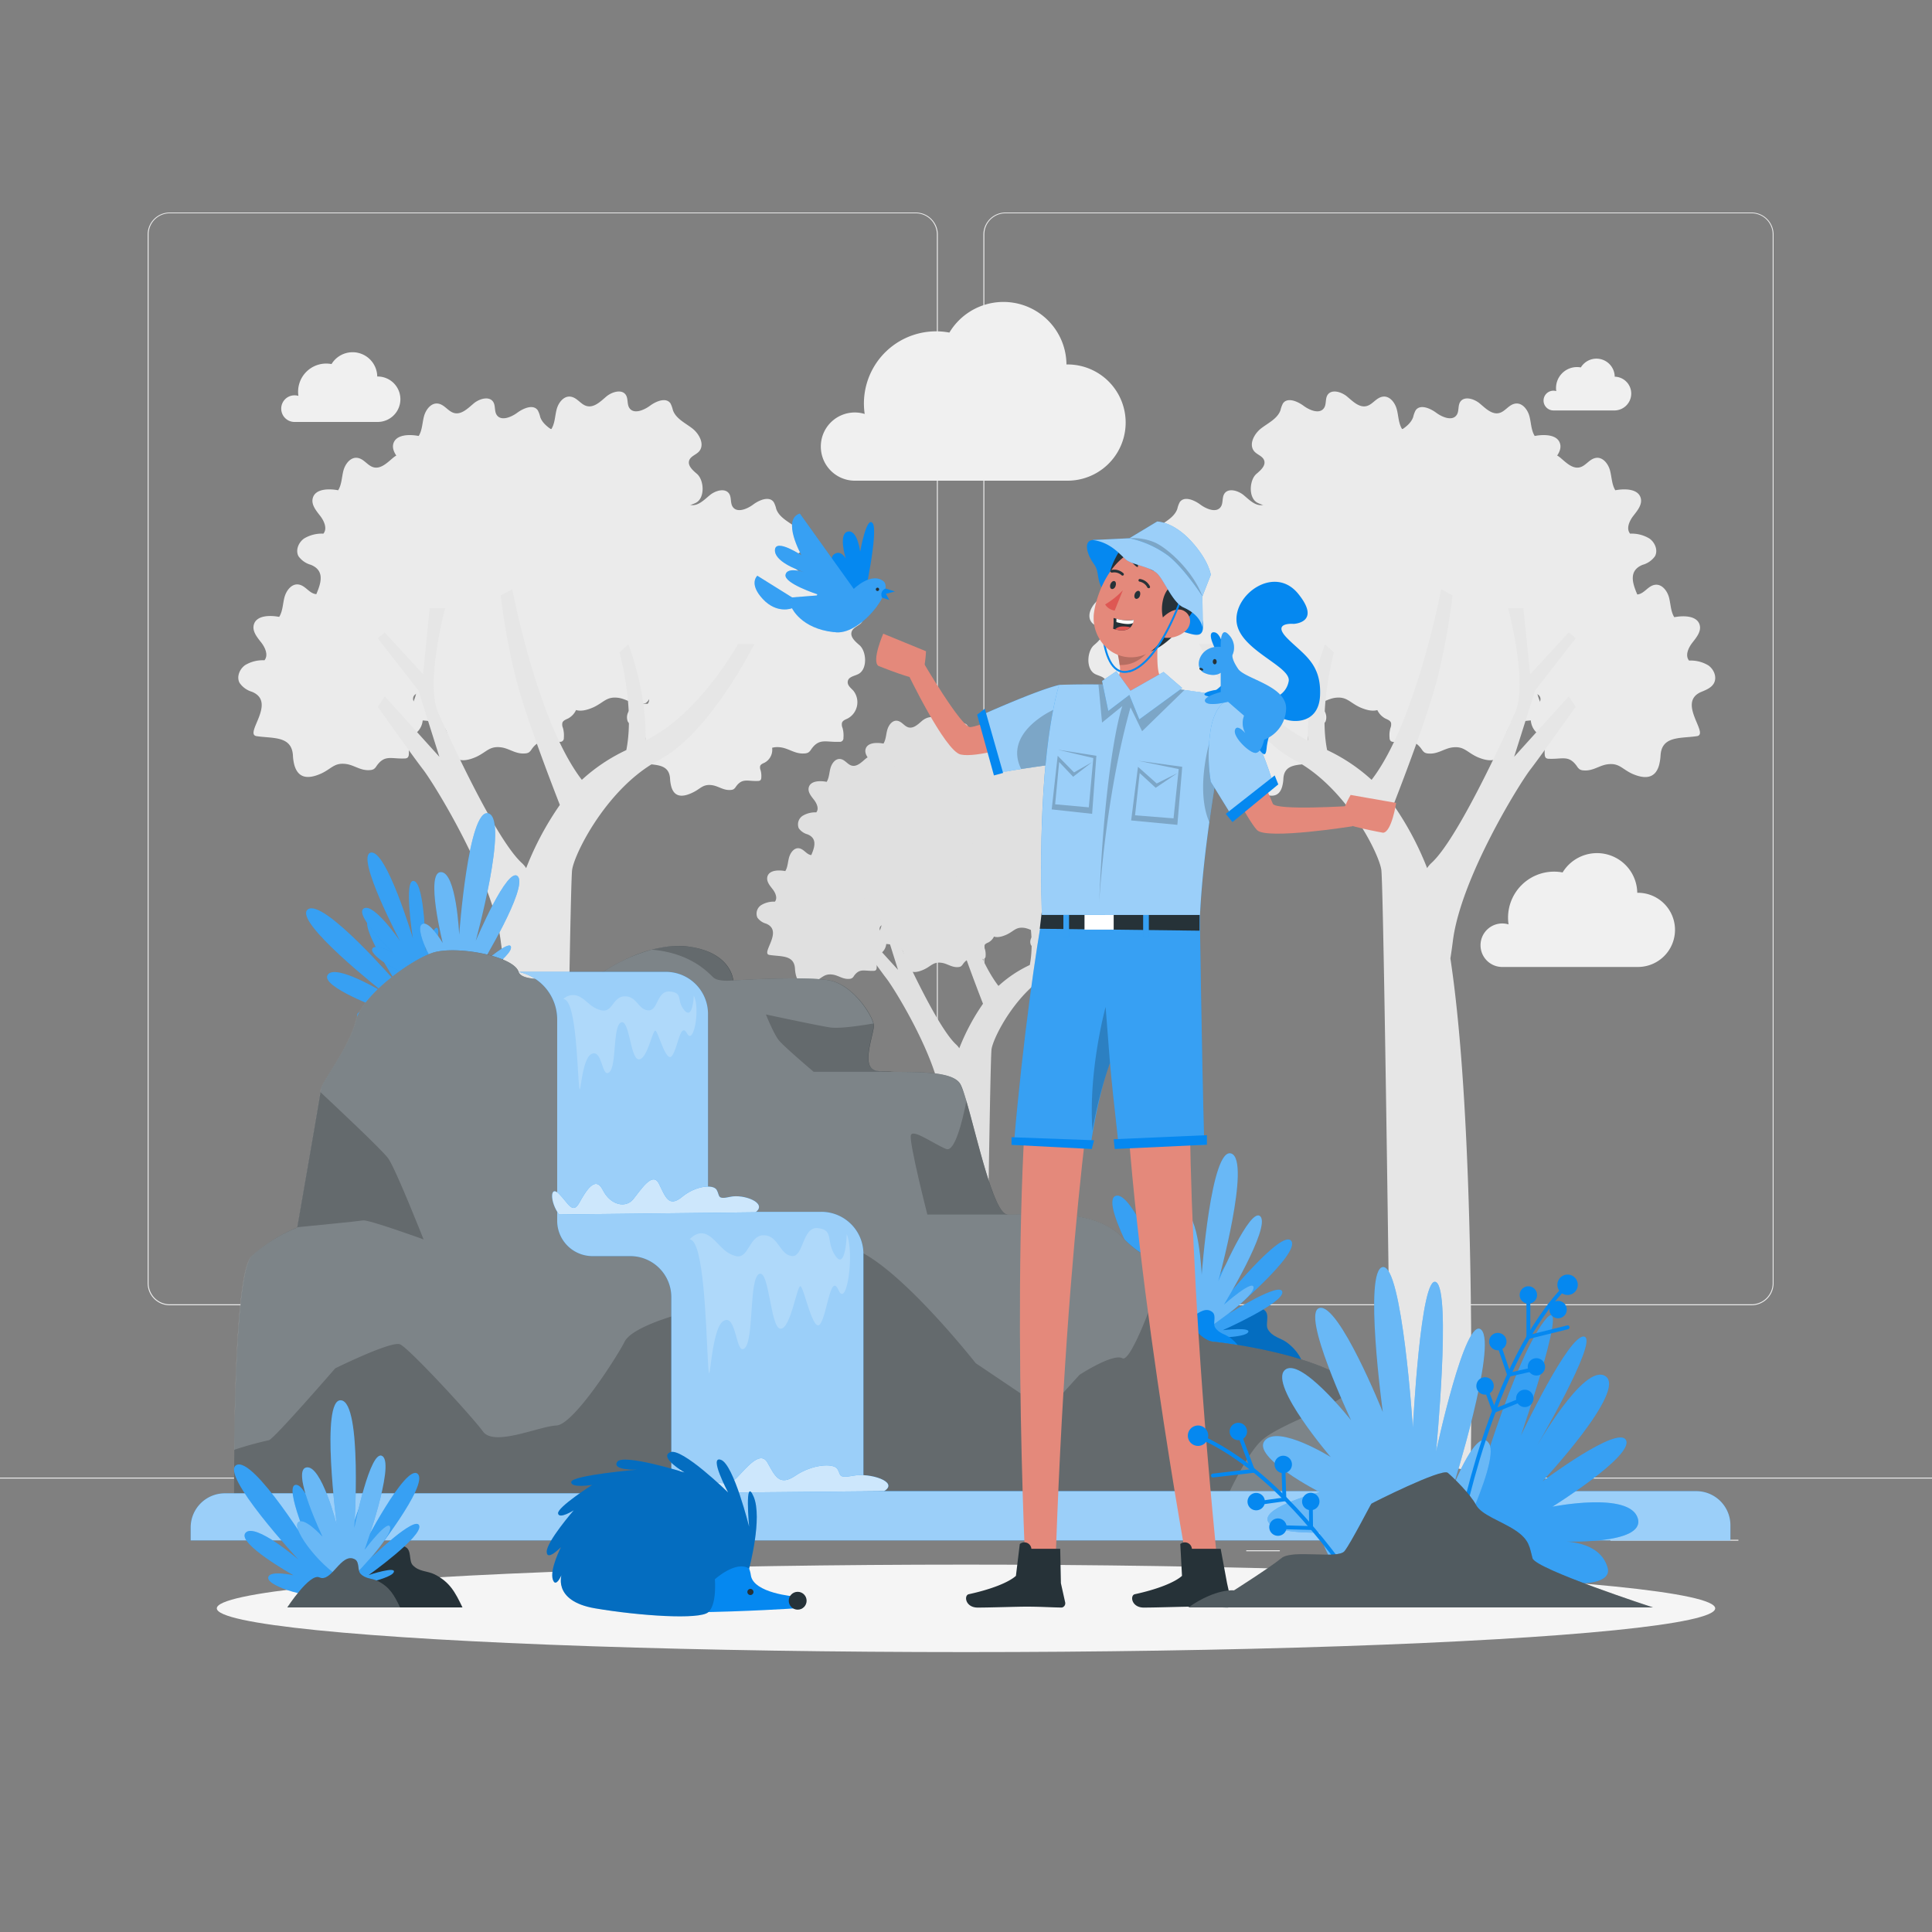 <svg xmlns="http://www.w3.org/2000/svg" viewBox="0 0 500 500"><rect x="0" y="0" width="500" height="500" fill="#808080" stroke="none"/><g id="freepik--background-complete--inject-140"><rect y="382.4" width="500" height="0.25" style="fill:#ebebeb"></rect><rect x="416.78" y="398.49" width="33.12" height="0.25" style="fill:#ebebeb"></rect><rect x="322.53" y="401.21" width="8.69" height="0.25" style="fill:#ebebeb"></rect><rect x="396.59" y="389.21" width="19.19" height="0.25" style="fill:#ebebeb"></rect><rect x="52.46" y="390.89" width="43.19" height="0.25" style="fill:#ebebeb"></rect><rect x="104.56" y="390.89" width="6.33" height="0.25" style="fill:#ebebeb"></rect><rect x="131.47" y="395.11" width="93.68" height="0.25" style="fill:#ebebeb"></rect><path d="M237,337.8H43.91a5.71,5.71,0,0,1-5.7-5.71V60.66A5.71,5.71,0,0,1,43.91,55H237a5.71,5.71,0,0,1,5.71,5.71V332.09A5.71,5.71,0,0,1,237,337.8ZM43.91,55.2a5.46,5.46,0,0,0-5.45,5.46V332.09a5.46,5.46,0,0,0,5.45,5.46H237a5.47,5.47,0,0,0,5.46-5.46V60.66A5.47,5.47,0,0,0,237,55.2Z" style="fill:#ebebeb"></path><path d="M453.31,337.8H260.21a5.72,5.72,0,0,1-5.71-5.71V60.66A5.72,5.72,0,0,1,260.21,55h193.1A5.71,5.71,0,0,1,459,60.66V332.09A5.71,5.71,0,0,1,453.31,337.8ZM260.21,55.2a5.47,5.47,0,0,0-5.46,5.46V332.09a5.47,5.47,0,0,0,5.46,5.46h193.1a5.47,5.47,0,0,0,5.46-5.46V60.66a5.47,5.47,0,0,0-5.46-5.46Z" style="fill:#ebebeb"></path><path d="M212.43,115.57a8.79,8.79,0,0,1,11.35-8.44A18.67,18.67,0,0,1,245.7,86.07,16.31,16.31,0,0,1,276,94.32h.28a15,15,0,0,1,0,30.08H221A8.82,8.82,0,0,1,212.43,115.57Z" style="fill:#f0f0f0"></path><path d="M383.16,244.62a5.63,5.63,0,0,1,5.63-5.63,5.72,5.72,0,0,1,1.62.24,12.25,12.25,0,0,1-.13-1.73,11.92,11.92,0,0,1,11.92-11.92,11.32,11.32,0,0,1,2.2.21,10.42,10.42,0,0,1,19.32,5.26h.17a9.6,9.6,0,1,1,0,19.2H388.64A5.62,5.62,0,0,1,383.16,244.62Z" style="fill:#f0f0f0"></path><path d="M72.78,105.76a3.44,3.44,0,0,1,3.45-3.45,3.64,3.64,0,0,1,1,.14,7.28,7.28,0,0,1,7.22-8.36,7.53,7.53,0,0,1,1.35.13,6.38,6.38,0,0,1,11.83,3.22h.11a5.88,5.88,0,1,1,0,11.76H76.13A3.44,3.44,0,0,1,72.78,105.76Z" style="fill:#f0f0f0"></path><path d="M399.47,103.67a2.56,2.56,0,0,1,2.56-2.56,2.53,2.53,0,0,1,.73.11,5.12,5.12,0,0,1-.06-.78A5.42,5.42,0,0,1,408.12,95a5.55,5.55,0,0,1,1,.09,4.73,4.73,0,0,1,8.77,2.4H418a4.37,4.37,0,0,1,0,8.73H402A2.56,2.56,0,0,1,399.47,103.67Z" style="fill:#f0f0f0"></path><path d="M76.18,198a12,12,0,0,1-.37-2.49c-.31-5.16-5.24-4.35-9.43-5-3.28-.54,5.4-8.82-1.21-11.49A5.86,5.86,0,0,1,62,176.72c-.83-1.55,0-3.57,1.44-4.59a8.87,8.87,0,0,1,5-1.25c1.07-1.31.2-3.28-.85-4.62s-2.32-2.86-1.92-4.51c.6-2.49,4.08-2.58,6.59-2.1.93-1.5.91-3.39,1.37-5.1s1.81-3.5,3.56-3.29,2.67,2.07,4.29,2.45c1.88.45,3.51-1.22,5-2.47s4.06-2,5.08-.38c.61,1,.25,2.36.88,3.33,1.1,1.68,3.7.64,5.32-.56s4.19-2.27,5.32-.61a6.67,6.67,0,0,1,.63,1.72c.76,2.21,3.15,3.31,5,4.72s3.33,4.23,1.75,6c-.77.85-2.14,1.19-2.52,2.28-.48,1.36.9,2.57,2,3.5,1.83,1.56,2.16,6.2-.26,7.47-1,.54-2.5.7-2.74,1.82s.79,1.78,1.46,2.55a4.79,4.79,0,0,1-1.47,7.14c-.58.28-1.29.5-1.5,1.11a2.19,2.19,0,0,0,.14,1.35,7.29,7.29,0,0,1,.23,2.59,1.2,1.2,0,0,1-.32.81,1.23,1.23,0,0,1-.76.21c-3.49.16-5.17-1.08-7.3,2a2.41,2.41,0,0,1-.72.77,2.27,2.27,0,0,1-1,.24c-2.4.2-4-1.3-6.16-1.58-3-.39-3.68,1.18-6.35,2.44C79,202.06,77,200.84,76.18,198Z" style="fill:#ebebeb"></path><path d="M116.33,193.63a11.33,11.33,0,0,1-.38-2.49c-.31-5.16-5.24-4.34-9.43-5-3.28-.55,5.4-8.83-1.21-11.5a5.86,5.86,0,0,1-3.19-2.22c-.83-1.54,0-3.57,1.44-4.58a8.87,8.87,0,0,1,5-1.26c1.08-1.31.2-3.28-.84-4.62s-2.32-2.86-1.93-4.51c.6-2.49,4.08-2.58,6.59-2.1.93-1.5.92-3.38,1.37-5.09s1.81-3.51,3.56-3.3,2.67,2.07,4.29,2.46c1.88.44,3.52-1.23,5-2.48s4.07-2,5.08-.38c.61,1,.25,2.36.88,3.33,1.1,1.68,3.7.64,5.32-.55s4.19-2.28,5.33-.62a7.12,7.12,0,0,1,.62,1.73c.77,2.2,3.15,3.3,5,4.72s3.33,4.22,1.76,6c-.78.85-2.14,1.2-2.53,2.28-.48,1.36.91,2.57,2,3.51,1.83,1.55,2.16,6.2-.26,7.47-1,.53-2.49.69-2.74,1.81s.79,1.78,1.46,2.55a4.79,4.79,0,0,1-1.47,7.14c-.58.28-1.29.51-1.5,1.11a2.18,2.18,0,0,0,.14,1.35,7.29,7.29,0,0,1,.23,2.59.93.93,0,0,1-1.08,1c-3.49.16-5.17-1.07-7.3,2a2.41,2.41,0,0,1-.72.77,2.27,2.27,0,0,1-1,.24c-2.4.2-4-1.3-6.15-1.58-3-.38-3.69,1.18-6.36,2.44C119.16,197.72,117.12,196.5,116.33,193.63Z" style="fill:#ebebeb"></path><path d="M120.19,168.07a12,12,0,0,1-.37-2.49c-.31-5.17-5.24-4.35-9.43-5.05-3.28-.55,5.4-8.82-1.21-11.49a5.82,5.82,0,0,1-3.19-2.23c-.83-1.54,0-3.57,1.44-4.58a8.87,8.87,0,0,1,5-1.25c1.07-1.31.2-3.29-.85-4.62s-2.32-2.86-1.92-4.51c.6-2.5,4.08-2.58,6.59-2.1.93-1.51.91-3.39,1.37-5.1s1.81-3.5,3.56-3.29,2.67,2.07,4.29,2.45c1.88.45,3.51-1.22,5-2.47s4.06-2,5.08-.38c.61,1,.25,2.36.88,3.33,1.1,1.68,3.7.63,5.32-.56s4.19-2.27,5.32-.62a6.88,6.88,0,0,1,.63,1.73c.76,2.21,3.15,3.31,5,4.72s3.33,4.23,1.75,6c-.77.85-2.14,1.19-2.52,2.28-.48,1.36.9,2.57,2,3.5,1.83,1.56,2.16,6.2-.26,7.47-1,.54-2.5.7-2.74,1.82s.79,1.78,1.46,2.55a4.79,4.79,0,0,1-1.47,7.14c-.58.28-1.29.5-1.5,1.11a2.2,2.2,0,0,0,.14,1.35,7.26,7.26,0,0,1,.23,2.58,1.2,1.2,0,0,1-.32.82,1.23,1.23,0,0,1-.76.21c-3.49.16-5.17-1.08-7.3,2a2.53,2.53,0,0,1-.72.77,2.43,2.43,0,0,1-1,.24c-2.4.19-4-1.3-6.16-1.58-3-.39-3.68,1.18-6.35,2.44C123,172.16,121,170.94,120.19,168.07Z" style="fill:#ebebeb"></path><path d="M146.64,180.8a12.66,12.66,0,0,1-.38-2.49c-.31-5.16-5.24-4.34-9.43-5-3.28-.55,5.4-8.83-1.21-11.5a5.86,5.86,0,0,1-3.19-2.22c-.83-1.54,0-3.57,1.44-4.58a8.87,8.87,0,0,1,5-1.26c1.08-1.31.2-3.28-.84-4.62s-2.32-2.86-1.93-4.51c.6-2.49,4.08-2.58,6.6-2.1.93-1.5.91-3.38,1.36-5.1s1.81-3.5,3.57-3.29,2.66,2.07,4.28,2.45c1.89.45,3.52-1.22,5-2.47s4.07-2,5.08-.38c.61,1,.25,2.36.88,3.33,1.1,1.68,3.7.64,5.32-.56s4.19-2.27,5.33-.61a7,7,0,0,1,.62,1.72c.77,2.21,3.15,3.31,5,4.72s3.33,4.23,1.76,6c-.78.85-2.14,1.2-2.53,2.28-.48,1.36.91,2.57,2,3.51,1.83,1.55,2.16,6.2-.25,7.47-1,.53-2.5.69-2.75,1.81s.79,1.78,1.46,2.55a4.8,4.8,0,0,1-1.46,7.14c-.58.28-1.3.51-1.51,1.11a2.26,2.26,0,0,0,.14,1.35,7.29,7.29,0,0,1,.23,2.59,1.24,1.24,0,0,1-.31.81,1.28,1.28,0,0,1-.77.21c-3.49.16-5.17-1.07-7.29,2a2.56,2.56,0,0,1-.73.77,2.27,2.27,0,0,1-1,.24c-2.4.2-4-1.3-6.15-1.58-3-.38-3.69,1.18-6.36,2.44C149.47,184.89,147.43,183.67,146.64,180.8Z" style="fill:#ebebeb"></path><path d="M173.36,174.92a12,12,0,0,1-.37-2.49c-.31-5.16-5.24-4.35-9.44-5.05-3.27-.54,5.4-8.82-1.2-11.49a5.86,5.86,0,0,1-3.19-2.22c-.83-1.55,0-3.57,1.44-4.58a8.76,8.76,0,0,1,5-1.26c1.08-1.31.2-3.28-.84-4.62s-2.32-2.86-1.92-4.51c.59-2.49,4.07-2.58,6.59-2.1.93-1.5.91-3.39,1.36-5.1s1.81-3.5,3.57-3.29,2.66,2.07,4.29,2.45c1.88.45,3.51-1.22,5-2.47s4.06-2,5.08-.38c.61,1,.24,2.36.88,3.33,1.09,1.68,3.7.64,5.31-.56s4.19-2.27,5.33-.61a6.67,6.67,0,0,1,.63,1.72c.76,2.21,3.15,3.31,5,4.72s3.33,4.23,1.76,6c-.77.85-2.14,1.2-2.52,2.28-.49,1.36.9,2.57,2,3.51,1.82,1.55,2.15,6.19-.26,7.47-1,.53-2.5.69-2.75,1.81s.79,1.78,1.47,2.55a4.79,4.79,0,0,1-1.47,7.14c-.58.28-1.29.51-1.51,1.11a2.34,2.34,0,0,0,.14,1.35,6.86,6.86,0,0,1,.23,2.59,1.14,1.14,0,0,1-.31.81,1.25,1.25,0,0,1-.76.21c-3.49.16-5.17-1.08-7.3,2a2.44,2.44,0,0,1-.73.77,2.2,2.2,0,0,1-1,.24c-2.39.2-4-1.3-6.15-1.58-3-.39-3.68,1.18-6.36,2.44C176.19,179,174.15,177.79,173.36,174.92Z" style="fill:#ebebeb"></path><path d="M173.71,203.51a10.09,10.09,0,0,1-.3-2c-.24-4.07-4.12-3.42-7.42-4-2.58-.43,4.25-6.95-1-9a4.53,4.53,0,0,1-2.51-1.75,3,3,0,0,1,1.13-3.61,7.05,7.05,0,0,1,4-1c.85-1,.16-2.58-.66-3.63s-1.83-2.26-1.52-3.55c.47-2,3.21-2,5.19-1.65.73-1.19.72-2.67,1.08-4s1.42-2.76,2.8-2.59,2.1,1.63,3.38,1.93c1.48.35,2.77-1,3.93-1.95s3.2-1.59,4-.3c.48.78.19,1.86.69,2.62.87,1.33,2.92.51,4.19-.43s3.3-1.79,4.19-.49a5.27,5.27,0,0,1,.5,1.36c.6,1.74,2.48,2.6,3.94,3.72s2.62,3.33,1.38,4.69c-.61.67-1.68.94-2,1.79-.38,1.07.72,2,1.58,2.76,1.44,1.23,1.7,4.88-.2,5.88-.8.42-2,.55-2.17,1.43s.63,1.4,1.16,2a3.78,3.78,0,0,1-1.16,5.62c-.45.22-1,.4-1.18.88a1.77,1.77,0,0,0,.1,1.06,5.61,5.61,0,0,1,.19,2,.93.93,0,0,1-.25.64,1,1,0,0,1-.6.17c-2.75.12-4.07-.85-5.75,1.53a2,2,0,0,1-.57.61,1.74,1.74,0,0,1-.76.19c-1.88.16-3.11-1-4.84-1.24-2.39-.31-2.9.93-5,1.92C175.94,206.73,174.33,205.77,173.71,203.51Z" style="fill:#ebebeb"></path><path d="M188.68,193.63a12,12,0,0,1-.37-2.49c-.31-5.16-5.24-4.34-9.43-5-3.28-.55,5.4-8.83-1.21-11.5a5.86,5.86,0,0,1-3.19-2.22c-.83-1.54,0-3.57,1.44-4.58a8.87,8.87,0,0,1,5-1.26c1.07-1.31.2-3.28-.85-4.62s-2.32-2.86-1.92-4.51c.6-2.49,4.08-2.58,6.59-2.1.93-1.5.91-3.38,1.37-5.09s1.81-3.51,3.56-3.3,2.67,2.07,4.29,2.46c1.88.44,3.51-1.23,5-2.48s4.06-2,5.08-.38c.61,1,.25,2.36.88,3.33,1.1,1.68,3.7.64,5.32-.55s4.19-2.28,5.32-.62a6.74,6.74,0,0,1,.63,1.73c.77,2.2,3.15,3.3,5,4.72s3.33,4.22,1.75,6c-.77.85-2.14,1.2-2.52,2.28-.48,1.36.9,2.57,2,3.51,1.83,1.55,2.16,6.2-.26,7.47-1,.53-2.5.69-2.74,1.81s.79,1.78,1.46,2.55a4.79,4.79,0,0,1-1.47,7.14c-.58.28-1.29.51-1.5,1.11a2.18,2.18,0,0,0,.14,1.35,7.29,7.29,0,0,1,.23,2.59.93.93,0,0,1-1.08,1c-3.49.16-5.17-1.07-7.3,2a2.41,2.41,0,0,1-.72.77,2.27,2.27,0,0,1-1,.24c-2.4.2-4-1.3-6.16-1.58-3-.38-3.68,1.18-6.35,2.44C191.52,197.72,189.48,196.5,188.68,193.63Z" style="fill:#ebebeb"></path><path d="M146.64,149.36a12.66,12.66,0,0,1-.38-2.49c-.31-5.17-5.24-4.35-9.43-5.05-3.28-.55,5.4-8.83-1.21-11.5a5.76,5.76,0,0,1-3.19-2.22c-.83-1.54,0-3.57,1.44-4.58a9,9,0,0,1,5-1.26c1.08-1.31.2-3.28-.84-4.62s-2.32-2.86-1.93-4.51c.6-2.49,4.08-2.58,6.6-2.09.93-1.51.91-3.39,1.36-5.1s1.81-3.51,3.57-3.29,2.66,2.07,4.28,2.45c1.89.44,3.52-1.22,5-2.47s4.07-2,5.08-.39c.61,1,.25,2.36.88,3.33,1.1,1.69,3.7.64,5.32-.55s4.19-2.27,5.33-.62a7.27,7.27,0,0,1,.62,1.73c.77,2.21,3.15,3.3,5,4.72s3.33,4.23,1.76,6c-.78.86-2.14,1.2-2.53,2.29-.48,1.35.91,2.57,2,3.5,1.83,1.55,2.16,6.2-.25,7.47-1,.54-2.5.7-2.75,1.82s.79,1.77,1.46,2.54a4.81,4.81,0,0,1-1.46,7.15c-.58.27-1.3.5-1.51,1.11A2.27,2.27,0,0,0,176,144a7.24,7.24,0,0,1,.23,2.58,1.2,1.2,0,0,1-.31.81,1.22,1.22,0,0,1-.77.22c-3.49.15-5.17-1.08-7.29,2a2.35,2.35,0,0,1-.73.77,2.13,2.13,0,0,1-1,.24c-2.4.2-4-1.29-6.15-1.57-3-.39-3.69,1.18-6.36,2.44C149.47,153.44,147.43,152.22,146.64,149.36Z" style="fill:#ebebeb"></path><path d="M112.3,151.11a12,12,0,0,1-.37-2.49c-.31-5.16-5.24-4.34-9.43-5-3.28-.55,5.4-8.83-1.21-11.5a5.86,5.86,0,0,1-3.19-2.22c-.83-1.54,0-3.57,1.44-4.58a8.87,8.87,0,0,1,5-1.26c1.07-1.31.2-3.28-.84-4.62s-2.32-2.86-1.93-4.51c.6-2.49,4.08-2.58,6.59-2.1.93-1.5.91-3.38,1.37-5.09s1.81-3.51,3.56-3.3,2.67,2.07,4.29,2.46c1.88.44,3.52-1.23,5-2.48s4.07-2,5.08-.38c.61,1,.25,2.36.88,3.33,1.1,1.68,3.7.64,5.32-.55s4.19-2.28,5.32-.62a6.74,6.74,0,0,1,.63,1.73c.77,2.2,3.15,3.3,5,4.72s3.33,4.22,1.75,6c-.77.85-2.13,1.2-2.52,2.28-.48,1.36.9,2.57,2,3.51,1.83,1.55,2.16,6.2-.26,7.47-1,.53-2.5.69-2.74,1.81s.79,1.78,1.46,2.55a4.79,4.79,0,0,1-1.47,7.14c-.58.28-1.29.51-1.5,1.11a2.18,2.18,0,0,0,.14,1.35,7.29,7.29,0,0,1,.23,2.59,1.18,1.18,0,0,1-.32.81,1.24,1.24,0,0,1-.76.22c-3.49.15-5.17-1.08-7.3,1.95a2.41,2.41,0,0,1-.72.77,2.27,2.27,0,0,1-1,.24c-2.4.2-4-1.3-6.16-1.58-3-.38-3.68,1.18-6.35,2.44C115.14,155.2,113.1,154,112.3,151.11Z" style="fill:#ebebeb"></path><path d="M91.45,165.16a12.66,12.66,0,0,1-.38-2.49c-.3-5.16-5.23-4.34-9.43-5-3.27-.55,5.4-8.83-1.2-11.5a5.86,5.86,0,0,1-3.19-2.22c-.83-1.54,0-3.57,1.44-4.58a8.84,8.84,0,0,1,5-1.26c1.08-1.31.2-3.28-.84-4.62s-2.32-2.86-1.92-4.51c.59-2.49,4.07-2.58,6.59-2.1.93-1.5.91-3.38,1.36-5.09s1.81-3.51,3.57-3.3,2.66,2.07,4.29,2.46c1.88.44,3.51-1.23,5-2.48s4.06-2,5.08-.38c.61,1,.24,2.36.88,3.33,1.09,1.68,3.7.64,5.31-.56s4.19-2.27,5.33-.61a6.61,6.61,0,0,1,.63,1.73c.76,2.2,3.15,3.3,5,4.72s3.33,4.22,1.76,6c-.77.85-2.14,1.2-2.52,2.28-.49,1.36.9,2.57,2,3.51,1.82,1.55,2.15,6.2-.26,7.47-1,.53-2.5.69-2.75,1.81s.79,1.78,1.47,2.55a4.79,4.79,0,0,1-1.47,7.14c-.58.28-1.29.51-1.51,1.11a2.34,2.34,0,0,0,.14,1.35,6.86,6.86,0,0,1,.23,2.59,1.12,1.12,0,0,1-.31.81,1.2,1.2,0,0,1-.77.21c-3.48.16-5.16-1.07-7.29,2a2.44,2.44,0,0,1-.73.77,2.2,2.2,0,0,1-1,.24c-2.39.2-4-1.3-6.15-1.58-3-.38-3.68,1.18-6.36,2.44C94.28,169.25,92.24,168,91.45,165.16Z" style="fill:#ebebeb"></path><path d="M97.77,182.92s8.72,12.33,11.73,16.24,18,28.27,20.09,44.38c.22,1.72.44,3.2.65,4.49-6.47,42.69-5.46,120.8-5.23,134.17H145.5c.19-15.08,1.93-152.91,2.57-157.12.68-4.45,9.25-21.41,22.48-28.38s24.67-30,24.67-30H191s-7.82,14.13-18.95,21.95a42.43,42.43,0,0,1-5,3c.4-12.74-4.43-24.92-4.43-24.92l-2.27,2.11c3.07,12.58,2.67,20.65,1.74,25.28a45.79,45.79,0,0,0-11.51,7.7c-11.54-15-18-49.33-18-49.33l-3,1.61a174.37,174.37,0,0,0,3.82,21c2.16,8.88,8.52,25.61,11.49,33.21a78.09,78.09,0,0,0-8.72,16.36,6.58,6.58,0,0,0-1.12-1.33c-7.51-6.8-21.65-38.92-21.65-38.92-3.42-7.46,1.81-27.06,1.81-27.06h-4L109.5,174.5l-9.92-10.83-1.81,1.51,10.53,13.53,5.41,17.15L99.58,180.21Z" style="fill:#e6e6e6"></path><path d="M206,252.43a8.73,8.73,0,0,1-.26-1.75c-.22-3.64-3.69-3.06-6.64-3.55-2.31-.39,3.8-6.22-.86-8.1a4.1,4.1,0,0,1-2.24-1.57,2.64,2.64,0,0,1,1-3.22,6.26,6.26,0,0,1,3.54-.89c.75-.92.14-2.31-.6-3.25s-1.63-2-1.35-3.18c.42-1.75,2.87-1.82,4.64-1.48.66-1.06.64-2.38,1-3.59s1.28-2.47,2.51-2.32,1.88,1.46,3,1.73c1.33.31,2.48-.86,3.52-1.74s2.86-1.43,3.58-.27c.43.69.17,1.66.62,2.35.77,1.18,2.6.45,3.74-.39s3-1.61,3.75-.44a4.68,4.68,0,0,1,.44,1.22c.54,1.55,2.22,2.32,3.53,3.32s2.35,3,1.24,4.2c-.55.6-1.51.84-1.78,1.6-.34,1,.64,1.82,1.41,2.47,1.29,1.1,1.52,4.37-.18,5.26-.71.38-1.76.49-1.94,1.28s.56,1.25,1,1.8a3.38,3.38,0,0,1-1,5c-.41.19-.91.35-1.06.78a1.57,1.57,0,0,0,.1,1,5.08,5.08,0,0,1,.16,1.82.81.81,0,0,1-.22.57.84.84,0,0,1-.54.16c-2.45.1-3.64-.76-5.14,1.37a1.29,1.29,0,0,1-1.19.71c-1.68.14-2.79-.91-4.33-1.11-2.14-.27-2.59.83-4.48,1.72C208,255.31,206.53,254.45,206,252.43Z" style="fill:#e0e0e0"></path><path d="M234.25,249.38a8.93,8.93,0,0,1-.27-1.75c-.21-3.64-3.69-3.07-6.64-3.56-2.31-.38,3.8-6.22-.85-8.1a4.11,4.11,0,0,1-2.25-1.56,2.65,2.65,0,0,1,1-3.23,6.22,6.22,0,0,1,3.53-.88c.76-.93.14-2.32-.59-3.26s-1.64-2-1.36-3.17c.42-1.76,2.87-1.82,4.65-1.48.65-1.06.64-2.39.95-3.59s1.28-2.47,2.52-2.32,1.87,1.46,3,1.73c1.32.31,2.47-.86,3.51-1.74s2.87-1.43,3.58-.27c.43.69.17,1.66.62,2.34.77,1.19,2.61.45,3.75-.39s2.95-1.6,3.75-.43a4.85,4.85,0,0,1,.44,1.21c.54,1.56,2.22,2.33,3.53,3.33s2.34,3,1.23,4.19c-.54.6-1.5.84-1.78,1.61-.33.95.64,1.81,1.41,2.47,1.29,1.09,1.52,4.36-.18,5.26-.71.37-1.76.49-1.93,1.28s.56,1.25,1,1.79a3.38,3.38,0,0,1-1,5c-.41.2-.91.36-1.07.78a1.64,1.64,0,0,0,.1,1,5.14,5.14,0,0,1,.17,1.83.84.84,0,0,1-.23.57.87.87,0,0,1-.53.15c-2.46.11-3.64-.76-5.14,1.38a2,2,0,0,1-.51.54,1.63,1.63,0,0,1-.68.17c-1.69.14-2.79-.92-4.33-1.11-2.14-.28-2.6.83-4.48,1.71C236.24,252.26,234.8,251.4,234.25,249.38Z" style="fill:#e0e0e0"></path><path d="M237,231.37a8.73,8.73,0,0,1-.26-1.75c-.22-3.64-3.69-3.06-6.65-3.56-2.3-.38,3.81-6.21-.85-8.09A4.1,4.1,0,0,1,227,216.4a2.64,2.64,0,0,1,1-3.22,6.17,6.17,0,0,1,3.53-.89c.76-.92.15-2.31-.59-3.25s-1.63-2-1.35-3.18c.42-1.76,2.87-1.82,4.64-1.48.65-1.06.64-2.38,1-3.59s1.28-2.47,2.51-2.32,1.88,1.46,3,1.73c1.33.31,2.48-.86,3.52-1.74s2.86-1.43,3.58-.27c.43.69.17,1.66.62,2.34.77,1.19,2.6.45,3.74-.39s3-1.6,3.75-.43a4.68,4.68,0,0,1,.44,1.22c.54,1.55,2.22,2.32,3.53,3.32s2.34,3,1.24,4.19c-.55.6-1.51.85-1.78,1.61-.34,1,.64,1.81,1.41,2.47,1.28,1.09,1.52,4.37-.18,5.26-.72.38-1.76.49-1.94,1.28s.56,1.25,1,1.8a3.37,3.37,0,0,1-1,5c-.41.19-.91.35-1.06.78a1.57,1.57,0,0,0,.1,1,5.08,5.08,0,0,1,.16,1.82.81.81,0,0,1-.22.57.8.8,0,0,1-.54.15c-2.45.11-3.64-.76-5.14,1.38a1.29,1.29,0,0,1-1.19.71c-1.68.14-2.79-.91-4.33-1.11-2.14-.27-2.59.83-4.48,1.72C239,234.25,237.53,233.39,237,231.37Z" style="fill:#e0e0e0"></path><path d="M255.6,240.34a8.7,8.7,0,0,1-.27-1.75c-.21-3.64-3.69-3.06-6.64-3.56-2.31-.38,3.8-6.21-.85-8.09a4.13,4.13,0,0,1-2.25-1.57,2.66,2.66,0,0,1,1-3.23,6.22,6.22,0,0,1,3.53-.88c.76-.92.14-2.31-.59-3.26s-1.64-2-1.36-3.17c.42-1.76,2.87-1.82,4.65-1.48.65-1.06.64-2.38,1-3.59s1.27-2.47,2.51-2.32,1.87,1.46,3,1.73c1.32.31,2.47-.86,3.51-1.74s2.87-1.43,3.58-.27c.43.69.17,1.66.62,2.34.77,1.19,2.61.45,3.75-.39s2.95-1.6,3.75-.43a4.85,4.85,0,0,1,.44,1.21c.54,1.56,2.22,2.33,3.53,3.33s2.34,3,1.23,4.19c-.54.6-1.5.85-1.78,1.61-.33,1,.64,1.81,1.41,2.47,1.29,1.09,1.52,4.37-.18,5.26-.71.38-1.76.49-1.93,1.28s.56,1.25,1,1.79a3.38,3.38,0,0,1-1,5c-.41.2-.91.36-1.07.79a1.65,1.65,0,0,0,.1,1,5.08,5.08,0,0,1,.17,1.82.84.84,0,0,1-.23.57.87.87,0,0,1-.53.15c-2.46.11-3.64-.76-5.14,1.38a1.88,1.88,0,0,1-.51.54,1.63,1.63,0,0,1-.68.17c-1.69.14-2.79-.91-4.33-1.11-2.14-.27-2.6.83-4.48,1.72C257.59,243.22,256.15,242.36,255.6,240.34Z" style="fill:#e0e0e0"></path><path d="M274.42,236.2a8.16,8.16,0,0,1-.26-1.75c-.22-3.64-3.69-3.07-6.65-3.56-2.3-.38,3.81-6.22-.85-8.1a4.09,4.09,0,0,1-2.24-1.56,2.63,2.63,0,0,1,1-3.23,6.24,6.24,0,0,1,3.53-.88c.76-.93.15-2.32-.59-3.26s-1.63-2-1.35-3.17c.42-1.76,2.87-1.82,4.64-1.48.65-1.06.64-2.39,1-3.59s1.27-2.47,2.51-2.32,1.88,1.46,3,1.73c1.33.31,2.48-.86,3.52-1.74s2.86-1.43,3.58-.27c.43.69.17,1.66.61,2.34.78,1.19,2.61.45,3.75-.39s2.95-1.6,3.75-.43a4.48,4.48,0,0,1,.44,1.21c.54,1.56,2.22,2.33,3.53,3.33s2.34,3,1.24,4.19c-.55.6-1.51.84-1.78,1.61-.34,1,.64,1.81,1.41,2.47,1.28,1.09,1.52,4.36-.18,5.26-.72.37-1.76.49-1.94,1.28s.56,1.25,1,1.79a3.37,3.37,0,0,1-1,5c-.41.2-.91.36-1.06.78a1.57,1.57,0,0,0,.1.95,5.13,5.13,0,0,1,.16,1.83.83.83,0,0,1-.22.57.92.92,0,0,1-.54.15c-2.46.11-3.64-.76-5.14,1.38a1.75,1.75,0,0,1-.51.54,1.55,1.55,0,0,1-.68.17c-1.68.14-2.79-.92-4.33-1.11-2.14-.28-2.59.83-4.48,1.71C276.42,239.08,275,238.22,274.42,236.2Z" style="fill:#e0e0e0"></path><path d="M274.67,256.34a6.89,6.89,0,0,1-.21-1.39c-.17-2.86-2.91-2.41-5.23-2.79-1.82-.31,3-4.9-.67-6.38a3.29,3.29,0,0,1-1.77-1.23,2.08,2.08,0,0,1,.8-2.54,4.93,4.93,0,0,1,2.78-.7c.6-.73.11-1.82-.47-2.56s-1.28-1.59-1.06-2.5c.33-1.39,2.26-1.44,3.65-1.17a9.88,9.88,0,0,0,.76-2.82c.25-.95,1-1.95,2-1.83s1.47,1.15,2.37,1.36,1.95-.68,2.77-1.37,2.26-1.13,2.82-.21c.34.54.14,1.3.49,1.84.61.94,2.05.36,2.95-.3s2.32-1.27,2.95-.35a3.93,3.93,0,0,1,.35,1c.42,1.22,1.74,1.83,2.77,2.62s1.85,2.34,1,3.3c-.43.47-1.19.67-1.4,1.27s.5,1.42,1.11,1.94c1,.86,1.19,3.44-.14,4.14-.57.3-1.39.39-1.53,1s.44,1,.81,1.41a2.65,2.65,0,0,1-.81,4c-.32.16-.72.28-.83.62a1.22,1.22,0,0,0,.07.75,3.83,3.83,0,0,1,.13,1.43.63.63,0,0,1-.17.45.66.66,0,0,1-.43.12c-1.93.09-2.86-.6-4,1.09a1.37,1.37,0,0,1-.41.42,1.23,1.23,0,0,1-.53.14c-1.33.11-2.2-.72-3.41-.88-1.69-.21-2,.66-3.53,1.35C276.24,258.6,275.11,257.93,274.67,256.34Z" style="fill:#e0e0e0"></path><path d="M285.21,249.38a9,9,0,0,1-.26-1.75c-.22-3.64-3.69-3.07-6.64-3.56-2.31-.38,3.8-6.22-.85-8.1a4.07,4.07,0,0,1-2.25-1.56,2.66,2.66,0,0,1,1-3.23,6.25,6.25,0,0,1,3.54-.88c.76-.93.14-2.32-.6-3.26s-1.63-2-1.35-3.17c.42-1.76,2.87-1.82,4.64-1.48.66-1.06.64-2.39,1-3.59s1.28-2.47,2.51-2.32,1.88,1.46,3,1.73c1.33.31,2.48-.86,3.52-1.74s2.86-1.43,3.58-.27c.43.69.17,1.66.62,2.34.77,1.19,2.6.45,3.74-.39s3-1.6,3.75-.43a4.87,4.87,0,0,1,.45,1.21c.53,1.56,2.21,2.33,3.52,3.33s2.35,3,1.24,4.19c-.55.6-1.51.84-1.78,1.61-.34.95.64,1.81,1.41,2.47,1.29,1.09,1.52,4.36-.18,5.26-.71.37-1.76.49-1.94,1.28s.56,1.25,1,1.79a3.38,3.38,0,0,1-1,5c-.41.2-.91.36-1.06.78a1.57,1.57,0,0,0,.1,1,5.13,5.13,0,0,1,.16,1.83.83.83,0,0,1-.22.57.9.9,0,0,1-.54.15c-2.45.11-3.64-.76-5.14,1.38a1.75,1.75,0,0,1-.51.54,1.55,1.55,0,0,1-.67.17c-1.69.14-2.8-.92-4.34-1.11-2.14-.28-2.59.83-4.48,1.71C287.21,252.26,285.77,251.4,285.21,249.38Z" style="fill:#e0e0e0"></path><path d="M255.6,218.19a8.7,8.7,0,0,1-.27-1.75c-.21-3.64-3.69-3.06-6.64-3.56-2.31-.38,3.8-6.21-.85-8.09a4.13,4.13,0,0,1-2.25-1.57,2.64,2.64,0,0,1,1-3.22,6.15,6.15,0,0,1,3.53-.89c.76-.92.14-2.31-.59-3.25s-1.64-2-1.36-3.18c.42-1.76,2.87-1.82,4.65-1.48.65-1.06.64-2.38,1-3.59s1.27-2.47,2.51-2.32,1.87,1.46,3,1.73c1.32.31,2.47-.86,3.51-1.74s2.87-1.43,3.58-.27c.43.69.17,1.66.62,2.34.77,1.19,2.61.45,3.75-.39s2.95-1.6,3.75-.43a5.07,5.07,0,0,1,.44,1.22c.54,1.55,2.22,2.32,3.53,3.32s2.34,3,1.23,4.19c-.54.6-1.5.85-1.78,1.61-.33,1,.64,1.81,1.41,2.47,1.29,1.09,1.52,4.37-.18,5.26-.71.38-1.76.49-1.93,1.28s.56,1.25,1,1.8a3.38,3.38,0,0,1-1,5c-.41.19-.91.35-1.07.78a1.65,1.65,0,0,0,.1.95,5.08,5.08,0,0,1,.17,1.82.82.82,0,0,1-.23.57.75.75,0,0,1-.53.15c-2.46.11-3.64-.76-5.14,1.38a1.76,1.76,0,0,1-.51.54,1.63,1.63,0,0,1-.68.17c-1.69.14-2.79-.91-4.33-1.11-2.14-.27-2.6.83-4.48,1.72C257.59,221.07,256.15,220.21,255.6,218.19Z" style="fill:#e0e0e0"></path><path d="M231.42,219.43a8,8,0,0,1-.27-1.75c-.22-3.64-3.69-3.07-6.64-3.56-2.31-.38,3.8-6.21-.85-8.1a4,4,0,0,1-2.25-1.56,2.66,2.66,0,0,1,1-3.23,6.27,6.27,0,0,1,3.54-.88c.76-.93.14-2.31-.6-3.26s-1.63-2-1.35-3.17c.42-1.76,2.87-1.82,4.64-1.48.66-1.06.65-2.39,1-3.59s1.28-2.47,2.52-2.32,1.87,1.46,3,1.73c1.32.31,2.47-.86,3.51-1.74s2.86-1.43,3.58-.27c.43.69.17,1.66.62,2.34.77,1.19,2.6.45,3.74-.39s3-1.6,3.76-.43a5.28,5.28,0,0,1,.44,1.21c.54,1.56,2.21,2.33,3.52,3.33s2.35,3,1.24,4.19c-.55.6-1.51.84-1.78,1.61-.34.95.64,1.81,1.41,2.47,1.29,1.09,1.52,4.36-.18,5.26-.71.37-1.76.49-1.93,1.28s.55,1.25,1,1.79a3.38,3.38,0,0,1-1,5c-.4.2-.91.36-1.06.79a1.58,1.58,0,0,0,.1,1,4.86,4.86,0,0,1,.16,1.82.83.83,0,0,1-.22.57.9.9,0,0,1-.54.15c-2.45.11-3.64-.76-5.13,1.38a1.91,1.91,0,0,1-.52.54,1.55,1.55,0,0,1-.67.17c-1.69.14-2.79-.92-4.34-1.11-2.14-.27-2.59.83-4.47,1.71C233.41,222.31,232,221.45,231.42,219.43Z" style="fill:#e0e0e0"></path><path d="M216.73,229.33a8.23,8.23,0,0,1-.27-1.76c-.21-3.64-3.69-3.06-6.64-3.55-2.31-.39,3.8-6.22-.85-8.1a4.07,4.07,0,0,1-2.25-1.56,2.65,2.65,0,0,1,1-3.23,6.31,6.31,0,0,1,3.53-.89c.76-.92.14-2.31-.59-3.25s-1.64-2-1.36-3.18c.42-1.75,2.87-1.82,4.64-1.47.66-1.06.65-2.39,1-3.6s1.28-2.46,2.52-2.31,1.87,1.45,3,1.72c1.32.32,2.47-.86,3.51-1.74s2.86-1.43,3.58-.27c.43.7.17,1.66.62,2.35.77,1.18,2.61.45,3.74-.39s3-1.6,3.76-.44a5.07,5.07,0,0,1,.44,1.22c.54,1.55,2.22,2.33,3.52,3.32s2.35,3,1.24,4.2c-.54.6-1.5.84-1.78,1.61-.34,1,.64,1.81,1.41,2.46,1.29,1.1,1.52,4.37-.18,5.27-.71.37-1.76.49-1.93,1.27s.55,1.26,1,1.8a3.38,3.38,0,0,1-1,5c-.41.19-.91.35-1.07.78a1.64,1.64,0,0,0,.1.95,5.08,5.08,0,0,1,.17,1.82.82.82,0,0,1-.23.57.84.84,0,0,1-.54.16c-2.45.11-3.63-.76-5.13,1.37a1.92,1.92,0,0,1-.51.55,1.62,1.62,0,0,1-.68.16c-1.69.14-2.79-.91-4.33-1.11-2.14-.27-2.6.83-4.48,1.72C218.72,232.21,217.28,231.35,216.73,229.33Z" style="fill:#e0e0e0"></path><path d="M221.18,241.83s6.14,8.69,8.26,11.44,12.71,19.91,14.15,31.26c.16,1.21.31,2.26.46,3.17-4.56,30.07-3.85,85.08-3.69,94.5H254.8c.13-10.62,1.36-107.71,1.81-110.67.48-3.14,6.51-15.08,15.83-20s17.38-21.14,17.38-21.14h-3s-5.5,9.95-13.34,15.46A30.86,30.86,0,0,1,270,248a50.12,50.12,0,0,0-3.11-17.55l-1.61,1.48c2.17,8.87,1.88,14.54,1.23,17.81a32.13,32.13,0,0,0-8.11,5.42c-8.12-10.57-12.7-34.75-12.7-34.75l-2.08,1.14a123.71,123.71,0,0,0,2.69,14.83c1.52,6.25,6,18,8.09,23.39a55.45,55.45,0,0,0-6.14,11.52,4.76,4.76,0,0,0-.78-.94c-5.3-4.79-15.26-27.41-15.26-27.41-2.4-5.26,1.28-19.06,1.28-19.06h-2.78l-1.25,12.07-7-7.62-1.27,1.06,7.41,9.53L232.41,251l-10-11Z" style="fill:#e0e0e0"></path><path d="M429.37,198a12.66,12.66,0,0,0,.38-2.49c.3-5.16,5.23-4.35,9.43-5,3.28-.54-5.4-8.82,1.21-11.49,1.22-.5,2.56-1.06,3.18-2.22.83-1.55,0-3.57-1.44-4.59a8.81,8.81,0,0,0-5-1.25c-1.08-1.31-.2-3.28.84-4.62s2.32-2.86,1.93-4.51c-.6-2.49-4.08-2.58-6.6-2.1-.93-1.5-.91-3.39-1.36-5.1s-1.81-3.5-3.57-3.29-2.66,2.07-4.28,2.45c-1.89.45-3.52-1.22-5-2.47s-4.06-2-5.08-.38c-.61,1-.24,2.36-.88,3.33-1.09,1.68-3.7.64-5.31-.56s-4.19-2.27-5.33-.61a7.06,7.06,0,0,0-.63,1.72c-.76,2.21-3.14,3.31-5,4.72s-3.33,4.23-1.76,6c.78.85,2.14,1.19,2.53,2.28.48,1.36-.91,2.57-2,3.5-1.82,1.56-2.15,6.2.26,7.47,1,.54,2.5.7,2.75,1.82s-.79,1.78-1.47,2.55a4.8,4.8,0,0,0,1.47,7.14c.58.28,1.29.5,1.51,1.11a2.34,2.34,0,0,1-.14,1.35,7.07,7.07,0,0,0-.23,2.59,1.24,1.24,0,0,0,.31.81,1.28,1.28,0,0,0,.77.21c3.48.16,5.16-1.08,7.29,2a2.56,2.56,0,0,0,.73.77,2.27,2.27,0,0,0,1,.24c2.4.2,4-1.3,6.15-1.58,3-.39,3.68,1.18,6.36,2.44C426.54,202.06,428.58,200.84,429.37,198Z" style="fill:#ebebeb"></path><path d="M389.23,193.63a12.66,12.66,0,0,0,.38-2.49c.3-5.16,5.23-4.34,9.43-5,3.27-.55-5.4-8.83,1.2-11.5a5.86,5.86,0,0,0,3.19-2.22c.83-1.54,0-3.57-1.44-4.58a8.84,8.84,0,0,0-5-1.26c-1.08-1.31-.2-3.28.84-4.62s2.32-2.86,1.92-4.51c-.59-2.49-4.07-2.58-6.59-2.1-.93-1.5-.91-3.38-1.36-5.09s-1.81-3.51-3.57-3.3-2.66,2.07-4.29,2.46c-1.88.44-3.51-1.23-5-2.48s-4.06-2-5.08-.38c-.61,1-.24,2.36-.88,3.33-1.09,1.68-3.7.64-5.31-.55s-4.19-2.28-5.33-.62a6.74,6.74,0,0,0-.63,1.73c-.76,2.2-3.15,3.3-5,4.72s-3.33,4.22-1.76,6c.78.85,2.14,1.2,2.52,2.28.49,1.36-.9,2.57-2,3.51-1.82,1.55-2.15,6.2.26,7.47,1,.53,2.5.69,2.75,1.81s-.79,1.78-1.47,2.55a4.79,4.79,0,0,0,1.47,7.14c.58.28,1.29.51,1.51,1.11a2.34,2.34,0,0,1-.14,1.35,6.86,6.86,0,0,0-.23,2.59,1.12,1.12,0,0,0,.31.81,1.21,1.21,0,0,0,.77.21c3.48.16,5.16-1.07,7.29,2a2.44,2.44,0,0,0,.73.77,2.23,2.23,0,0,0,1,.24c2.39.2,4-1.3,6.15-1.58,3-.38,3.68,1.18,6.36,2.44C386.4,197.72,388.44,196.5,389.23,193.63Z" style="fill:#ebebeb"></path><path d="M385.36,168.07a12.66,12.66,0,0,0,.38-2.49c.3-5.17,5.23-4.35,9.43-5.05,3.28-.55-5.4-8.82,1.21-11.49,1.22-.5,2.56-1.06,3.18-2.23.83-1.54,0-3.57-1.44-4.58a8.81,8.81,0,0,0-5-1.25c-1.08-1.31-.2-3.29.84-4.62s2.32-2.86,1.93-4.51c-.6-2.5-4.08-2.58-6.6-2.1-.93-1.51-.91-3.39-1.36-5.1s-1.81-3.5-3.57-3.29-2.66,2.07-4.28,2.45c-1.89.45-3.52-1.22-5-2.47s-4.06-2-5.08-.38c-.61,1-.24,2.36-.88,3.33-1.09,1.68-3.7.63-5.31-.56s-4.19-2.27-5.33-.62a7.3,7.3,0,0,0-.63,1.73c-.76,2.21-3.14,3.31-5,4.72s-3.33,4.23-1.76,6c.78.85,2.14,1.19,2.53,2.28.48,1.36-.91,2.57-2,3.5-1.82,1.56-2.15,6.2.26,7.47,1,.54,2.5.7,2.75,1.82s-.79,1.78-1.47,2.55a4.8,4.8,0,0,0,1.47,7.14c.58.28,1.29.5,1.51,1.11a2.35,2.35,0,0,1-.14,1.35,7,7,0,0,0-.23,2.58,1.24,1.24,0,0,0,.31.82,1.28,1.28,0,0,0,.77.21c3.48.16,5.16-1.08,7.29,2a2.56,2.56,0,0,0,.73.77,2.43,2.43,0,0,0,1,.24c2.4.19,4-1.3,6.15-1.58,3-.39,3.68,1.18,6.36,2.44C382.53,172.16,384.57,170.94,385.36,168.07Z" style="fill:#ebebeb"></path><path d="M358.92,180.8a12,12,0,0,0,.37-2.49c.31-5.16,5.24-4.34,9.44-5,3.27-.55-5.4-8.83,1.2-11.5a5.86,5.86,0,0,0,3.19-2.22c.83-1.54,0-3.57-1.44-4.58a8.84,8.84,0,0,0-5-1.26c-1.08-1.31-.2-3.28.84-4.62s2.32-2.86,1.92-4.51c-.59-2.49-4.08-2.58-6.59-2.1-.93-1.5-.91-3.38-1.36-5.1s-1.81-3.5-3.57-3.29-2.67,2.07-4.29,2.45c-1.88.45-3.51-1.22-5-2.47s-4.06-2-5.08-.38c-.61,1-.24,2.36-.88,3.33-1.1,1.68-3.7.64-5.31-.56s-4.19-2.27-5.33-.61a6.67,6.67,0,0,0-.63,1.72c-.76,2.21-3.15,3.31-5,4.72s-3.33,4.23-1.76,6c.77.85,2.14,1.2,2.52,2.28.48,1.36-.9,2.57-2,3.51-1.82,1.55-2.15,6.2.26,7.47,1,.53,2.5.69,2.75,1.81s-.79,1.78-1.47,2.55a4.79,4.79,0,0,0,1.47,7.14c.58.28,1.29.51,1.51,1.11a2.34,2.34,0,0,1-.14,1.35,7.08,7.08,0,0,0-.24,2.59,1.2,1.2,0,0,0,.32.81,1.23,1.23,0,0,0,.76.21c3.49.16,5.17-1.07,7.3,2a2.53,2.53,0,0,0,.72.77,2.28,2.28,0,0,0,1,.24c2.39.2,4-1.3,6.15-1.58,3-.38,3.68,1.18,6.36,2.44C356.09,184.89,358.13,183.67,358.92,180.8Z" style="fill:#ebebeb"></path><path d="M332.19,174.92a11.33,11.33,0,0,0,.38-2.49c.31-5.16,5.24-4.35,9.43-5.05,3.28-.54-5.4-8.82,1.21-11.49a5.86,5.86,0,0,0,3.19-2.22c.83-1.55,0-3.57-1.44-4.58a8.8,8.8,0,0,0-5-1.26c-1.08-1.31-.2-3.28.84-4.62s2.32-2.86,1.93-4.51c-.6-2.49-4.08-2.58-6.6-2.1-.92-1.5-.91-3.39-1.36-5.1s-1.81-3.5-3.56-3.29-2.67,2.07-4.29,2.45c-1.89.45-3.52-1.22-5-2.47s-4.07-2-5.08-.38c-.61,1-.25,2.36-.88,3.33-1.1,1.68-3.7.64-5.32-.56s-4.19-2.27-5.33-.61a7,7,0,0,0-.62,1.72c-.77,2.21-3.15,3.31-5,4.72s-3.33,4.23-1.76,6c.78.85,2.14,1.2,2.53,2.28.48,1.36-.91,2.57-2,3.51-1.83,1.55-2.16,6.19.25,7.47,1,.53,2.5.69,2.75,1.81s-.79,1.78-1.46,2.55a4.8,4.8,0,0,0,1.46,7.14c.58.28,1.3.51,1.51,1.11a2.26,2.26,0,0,1-.14,1.35,7.29,7.29,0,0,0-.23,2.59,1.24,1.24,0,0,0,.31.81,1.28,1.28,0,0,0,.77.21c3.49.16,5.17-1.08,7.29,2a2.56,2.56,0,0,0,.73.77,2.27,2.27,0,0,0,1,.24c2.4.2,4-1.3,6.15-1.58,3-.39,3.69,1.18,6.36,2.44C329.36,179,331.4,177.79,332.19,174.92Z" style="fill:#ebebeb"></path><path d="M331.84,203.51a9.38,9.38,0,0,0,.3-2c.24-4.07,4.12-3.42,7.43-4,2.58-.43-4.25-6.95.95-9a4.6,4.6,0,0,0,2.51-1.75,3,3,0,0,0-1.13-3.61,7.1,7.1,0,0,0-3.95-1c-.85-1-.16-2.58.66-3.63s1.83-2.26,1.51-3.55c-.47-2-3.21-2-5.19-1.65-.73-1.19-.72-2.67-1.07-4s-1.43-2.76-2.81-2.59-2.1,1.63-3.37,1.93c-1.49.35-2.77-1-3.94-1.95s-3.19-1.59-4-.3c-.48.78-.19,1.86-.69,2.62-.86,1.33-2.91.51-4.18-.43s-3.3-1.79-4.2-.49a5.65,5.65,0,0,0-.49,1.36c-.6,1.74-2.48,2.6-3.94,3.72s-2.62,3.33-1.39,4.69c.61.67,1.69.94,2,1.79.38,1.07-.71,2-1.57,2.76-1.44,1.23-1.7,4.88.2,5.88.8.42,2,.55,2.16,1.43s-.62,1.4-1.15,2a3.77,3.77,0,0,0,1.15,5.62c.46.22,1,.4,1.19.88a1.78,1.78,0,0,1-.11,1.06,5.39,5.39,0,0,0-.18,2,.93.93,0,0,0,.25.64,1,1,0,0,0,.6.17c2.74.12,4.07-.85,5.74,1.53a2,2,0,0,0,.57.61,1.82,1.82,0,0,0,.76.19c1.89.16,3.12-1,4.84-1.24,2.4-.31,2.9.93,5,1.92C329.62,206.73,331.22,205.77,331.84,203.51Z" style="fill:#ebebeb"></path><path d="M316.87,193.63a12.66,12.66,0,0,0,.38-2.49c.3-5.16,5.23-4.34,9.43-5,3.27-.55-5.4-8.83,1.21-11.5,1.22-.5,2.56-1.06,3.18-2.22.83-1.54,0-3.57-1.44-4.58a8.82,8.82,0,0,0-5-1.26c-1.08-1.31-.2-3.28.84-4.62s2.32-2.86,1.93-4.51c-.6-2.49-4.08-2.58-6.6-2.1-.93-1.5-.91-3.38-1.36-5.09s-1.81-3.51-3.57-3.3-2.66,2.07-4.28,2.46c-1.89.44-3.52-1.23-5-2.48s-4.06-2-5.08-.38c-.61,1-.24,2.36-.88,3.33-1.09,1.68-3.7.64-5.31-.55s-4.19-2.28-5.33-.62a7.14,7.14,0,0,0-.63,1.73c-.76,2.2-3.14,3.3-5,4.72s-3.33,4.22-1.76,6c.78.85,2.14,1.2,2.53,2.28.48,1.36-.91,2.57-2,3.51-1.82,1.55-2.15,6.2.26,7.47,1,.53,2.5.69,2.75,1.81s-.79,1.78-1.47,2.55a4.8,4.8,0,0,0,1.47,7.14c.58.28,1.29.51,1.51,1.11a2.34,2.34,0,0,1-.14,1.35,6.86,6.86,0,0,0-.23,2.59.92.92,0,0,0,1.08,1c3.48.16,5.16-1.07,7.29,2a2.56,2.56,0,0,0,.73.77,2.27,2.27,0,0,0,1,.24c2.4.2,4-1.3,6.15-1.58,3-.38,3.68,1.18,6.36,2.44C314,197.72,316.08,196.5,316.87,193.63Z" style="fill:#ebebeb"></path><path d="M358.92,149.36a12,12,0,0,0,.37-2.49c.31-5.17,5.24-4.35,9.44-5.05,3.27-.55-5.4-8.83,1.2-11.5a5.76,5.76,0,0,0,3.19-2.22c.83-1.54,0-3.57-1.44-4.58a8.92,8.92,0,0,0-5-1.26c-1.08-1.31-.2-3.28.84-4.62s2.32-2.86,1.92-4.51c-.59-2.49-4.08-2.58-6.59-2.09-.93-1.51-.91-3.39-1.36-5.1s-1.81-3.51-3.57-3.29-2.67,2.07-4.29,2.45c-1.88.44-3.51-1.22-5-2.47s-4.06-2-5.08-.39c-.61,1-.24,2.36-.88,3.33-1.1,1.69-3.7.64-5.31-.55s-4.19-2.27-5.33-.62a6.88,6.88,0,0,0-.63,1.73c-.76,2.21-3.15,3.3-5,4.72s-3.33,4.23-1.76,6c.77.86,2.14,1.2,2.52,2.29.48,1.35-.9,2.57-2,3.5-1.82,1.55-2.15,6.2.26,7.47,1,.54,2.5.7,2.75,1.82s-.79,1.77-1.47,2.54a4.8,4.8,0,0,0,1.47,7.15c.58.27,1.29.5,1.51,1.11a2.35,2.35,0,0,1-.14,1.35,7,7,0,0,0-.24,2.58,1.16,1.16,0,0,0,.32.81,1.18,1.18,0,0,0,.76.22c3.49.15,5.17-1.08,7.3,2a2.32,2.32,0,0,0,.72.77,2.14,2.14,0,0,0,1,.24c2.39.2,4-1.29,6.15-1.57,3-.39,3.68,1.18,6.36,2.44C356.09,153.44,358.13,152.22,358.92,149.36Z" style="fill:#ebebeb"></path><path d="M393.25,151.11a12.66,12.66,0,0,0,.38-2.49c.3-5.16,5.23-4.34,9.43-5,3.27-.55-5.4-8.83,1.21-11.5,1.22-.5,2.56-1.06,3.18-2.22.83-1.54,0-3.57-1.44-4.58a8.82,8.82,0,0,0-5-1.26c-1.08-1.31-.2-3.28.84-4.62s2.32-2.86,1.92-4.51c-.59-2.49-4.07-2.58-6.59-2.1-.93-1.5-.91-3.38-1.36-5.09s-1.81-3.51-3.57-3.3-2.66,2.07-4.29,2.46c-1.88.44-3.51-1.23-5-2.48s-4.06-2-5.08-.38c-.61,1-.24,2.36-.88,3.33-1.09,1.68-3.7.64-5.31-.55s-4.19-2.28-5.33-.62a7.14,7.14,0,0,0-.63,1.73c-.76,2.2-3.15,3.3-5,4.72s-3.33,4.22-1.76,6c.78.85,2.14,1.2,2.53,2.28.48,1.36-.91,2.57-2,3.51-1.82,1.55-2.15,6.2.26,7.47,1,.53,2.5.69,2.75,1.81s-.79,1.78-1.47,2.55a4.8,4.8,0,0,0,1.47,7.14c.58.28,1.29.51,1.51,1.11a2.34,2.34,0,0,1-.14,1.35,6.86,6.86,0,0,0-.23,2.59,1.17,1.17,0,0,0,.31.81,1.29,1.29,0,0,0,.77.22c3.48.15,5.16-1.08,7.29,1.95a2.56,2.56,0,0,0,.73.77,2.23,2.23,0,0,0,1,.24c2.39.2,4-1.3,6.15-1.58,3-.38,3.68,1.18,6.36,2.44C390.42,155.2,392.46,154,393.25,151.11Z" style="fill:#ebebeb"></path><path d="M414.1,165.16a11.33,11.33,0,0,0,.38-2.49c.31-5.16,5.24-4.34,9.43-5,3.28-.55-5.4-8.83,1.21-11.5a5.86,5.86,0,0,0,3.19-2.22c.83-1.54,0-3.57-1.44-4.58a8.87,8.87,0,0,0-5-1.26c-1.08-1.31-.2-3.28.84-4.62s2.32-2.86,1.93-4.51c-.6-2.49-4.08-2.58-6.6-2.1-.92-1.5-.91-3.38-1.36-5.09s-1.81-3.51-3.56-3.3-2.67,2.07-4.29,2.46c-1.89.44-3.52-1.23-5-2.48s-4.07-2-5.08-.38c-.61,1-.25,2.36-.88,3.33-1.1,1.68-3.7.64-5.32-.56s-4.19-2.27-5.33-.61a7,7,0,0,0-.62,1.73c-.77,2.2-3.15,3.3-5,4.72s-3.33,4.22-1.76,6c.78.85,2.14,1.2,2.53,2.28.48,1.36-.91,2.57-2,3.51-1.83,1.55-2.16,6.2.25,7.47,1,.53,2.5.69,2.75,1.81s-.79,1.78-1.46,2.55a4.8,4.8,0,0,0,1.46,7.14c.58.28,1.3.51,1.51,1.11a2.26,2.26,0,0,1-.14,1.35,7.29,7.29,0,0,0-.23,2.59.93.93,0,0,0,1.08,1c3.49.16,5.17-1.07,7.29,2a2.56,2.56,0,0,0,.73.77,2.27,2.27,0,0,0,1,.24c2.4.2,4-1.3,6.15-1.58,3-.38,3.69,1.18,6.36,2.44C411.27,169.25,413.31,168,414.1,165.16Z" style="fill:#ebebeb"></path><path d="M407.78,182.92s-8.72,12.33-11.73,16.24S378,227.43,376,243.54c-.22,1.72-.43,3.2-.64,4.49,6.47,42.69,5.45,120.8,5.22,134.17H360.05c-.18-15.08-1.93-152.91-2.57-157.12-.68-4.45-9.24-21.41-22.47-28.38s-24.67-30-24.67-30h4.22s7.81,14.13,18.94,21.95a42.55,42.55,0,0,0,5,3c-.4-12.74,4.42-24.92,4.42-24.92l2.28,2.11c-3.07,12.58-2.67,20.65-1.74,25.28a46,46,0,0,1,11.51,7.7c11.54-15,18-49.33,18-49.33l2.95,1.61a175.39,175.39,0,0,1-3.81,21c-2.17,8.88-8.53,25.61-11.49,33.21a79,79,0,0,1,8.72,16.36,6.54,6.54,0,0,1,1.11-1.33c7.52-6.8,21.65-38.92,21.65-38.92,3.42-7.46-1.8-27.06-1.8-27.06h3.94l1.77,17.14L406,163.67l1.8,1.51-10.52,13.53-5.42,17.15L406,180.21Z" style="fill:#e6e6e6"></path></g><g id="freepik--Shadow--inject-140"><ellipse id="freepik--path--inject-140" cx="250" cy="416.24" rx="193.89" ry="11.32" style="fill:#f5f5f5"></ellipse></g><g id="freepik--Waterfall--inject-140"><path d="M338.55,357.39,302.67,350s9.4-9.46,12.16-7.44c3.59,2.62,8.57-6.68,12.48-3.43,1.37,1.15.07,3.64.82,4.91,1.25,2.09,3.36,2.17,5.11,3.54C336.65,350.25,337.49,353.05,338.55,357.39Z" style="fill:#0588F0"></path><path d="M338.55,357.39,302.67,350s9.4-9.46,12.16-7.44c3.59,2.62,8.57-6.68,12.48-3.43,1.37,1.15.07,3.64.82,4.91,1.25,2.09,3.36,2.17,5.11,3.54C336.65,350.25,337.49,353.05,338.55,357.39Z" style="opacity:0.2;isolation:isolate"></path><path d="M307.22,347.75s5.18-13.18,4-15.52-3.45,7.07-3.45,7.07-1.39-20.88-4.87-21.7.63,18,.63,18-9.92-27.5-14.73-26.13,10.71,27.16,10.71,27.16-9-11.66-12-9.5,9.92,13.28,9.92,13.28-6.12-2.77-6.55-.63S300.55,347.64,307.22,347.75Z" style="fill:#0588F0"></path><path d="M307.22,347.75s5.18-13.18,4-15.52-3.45,7.07-3.45,7.07-1.39-20.88-4.87-21.7.63,18,.63,18-9.92-27.5-14.73-26.13,10.71,27.16,10.71,27.16-9-11.66-12-9.5,9.92,13.28,9.92,13.28-6.12-2.77-6.55-.63S300.55,347.64,307.22,347.75Z" style="fill:#fff;opacity:0.2;isolation:isolate"></path><path d="M309.78,346.25s11.65.27,13.12-1.33-6.44-.67-6.44-.67,15.75-7,15.41-9.89-13.74,5.56-13.74,5.56,18.48-15.44,16.05-18.77-18,16-18,16,6.48-10.24,4-11.92-7.47,11.42-7.47,11.42.41-5.51-1.36-5.25S308,341.05,309.78,346.25Z" style="fill:#0588F0"></path><path d="M309.78,346.25s11.65.27,13.12-1.33-6.44-.67-6.44-.67,15.75-7,15.41-9.89-13.74,5.56-13.74,5.56,18.48-15.44,16.05-18.77-18,16-18,16,6.48-10.24,4-11.92-7.47,11.42-7.47,11.42.41-5.51-1.36-5.25S308,341.05,309.78,346.25Z" style="fill:#fff;opacity:0.2;isolation:isolate"></path><path d="M310.93,344.93s13.09-8.64,13.48-11.53-7.62,4.2-7.62,4.2,12-19.79,9.43-22.75-10.91,16.68-10.91,16.68,8.57-31.23,3.34-33S311,329.89,311,329.89s-.7-16.29-4.75-16.22.5,18.35.5,18.35-3.77-6.41-5.53-4.75S305,340.57,310.93,344.93Z" style="fill:#0588F0"></path><path d="M310.93,344.93s13.09-8.64,13.48-11.53-7.62,4.2-7.62,4.2,12-19.79,9.43-22.75-10.91,16.68-10.91,16.68,8.57-31.23,3.34-33S311,329.89,311,329.89s-.7-16.29-4.75-16.22.5,18.35.5,18.35-3.77-6.41-5.53-4.75S305,340.57,310.93,344.93Z" style="fill:#fff;opacity:0.4;isolation:isolate"></path><path d="M322.74,354.13l-28.59-5.89s7.49-7.54,9.69-5.94c2.86,2.09,6.83-5.31,9.94-2.72,1.1.91.06,2.89.66,3.91,1,1.66,2.68,1.73,4.07,2.82C321.23,348.44,321.9,350.67,322.74,354.13Z" style="fill:#0588F0"></path><path d="M110.56,264.55s.14-14.15-1.83-15.91-.7,7.83-.7,7.83-8.75-19-12.29-18.53,7,16.58,7,16.58-19.06-22.17-23.07-19.17,19.69,21.56,19.69,21.56-12.56-7.69-14.55-4.62,14,8.87,14,8.87-6.7-.4-6.35,1.75S104.29,266.83,110.56,264.55Z" style="fill:#0588F0"></path><path d="M110.56,264.55s.14-14.15-1.83-15.91-.7,7.83-.7,7.83-8.75-19-12.29-18.53,7,16.58,7,16.58-19.06-22.17-23.07-19.17,19.69,21.56,19.69,21.56-12.56-7.69-14.55-4.62,14,8.87,14,8.87-6.7-.4-6.35,1.75S104.29,266.83,110.56,264.55Z" style="fill:#fff;opacity:0.2;isolation:isolate"></path><path d="M109.33,253s4.86-10.6,4-12.58-3.16,5.65-3.16,5.65-.18-17.22-3-18.06-.32,14.81-.32,14.81-6.88-23.07-10.9-22.16,7.55,22.82,7.55,22.82-6.85-10-9.38-8.36,7.54,11.37,7.54,11.37-4.9-2.55-5.36-.82S103.85,252.57,109.33,253Z" style="fill:#0588F0"></path><path d="M109.33,253s4.86-10.6,4-12.58-3.16,5.65-3.16,5.65-.18-17.22-3-18.06-.32,14.81-.32,14.81-6.88-23.07-10.9-22.16,7.55,22.82,7.55,22.82-6.85-10-9.38-8.36,7.54,11.37,7.54,11.37-4.9-2.55-5.36-.82S103.85,252.57,109.33,253Z" style="fill:#fff;opacity:0.2;isolation:isolate"></path><path d="M118.75,256.91s13.08-8.64,13.48-11.53-7.63,4.2-7.63,4.2,12.05-19.79,9.43-22.75-10.91,16.68-10.91,16.68,8.58-31.23,3.34-33-7.62,31.41-7.62,31.41-.71-16.29-4.76-16.22.5,18.35.5,18.35-3.77-6.41-5.52-4.75S112.78,252.55,118.75,256.91Z" style="fill:#0588F0"></path><path d="M118.75,256.91s13.08-8.64,13.48-11.53-7.63,4.2-7.63,4.2,12.05-19.79,9.43-22.75-10.91,16.68-10.91,16.68,8.58-31.23,3.34-33-7.62,31.41-7.62,31.41-.71-16.29-4.76-16.22.5,18.35.5,18.35-3.77-6.41-5.52-4.75S112.78,252.55,118.75,256.91Z" style="fill:#fff;opacity:0.4;isolation:isolate"></path><path d="M156.13,251.52s11.42-8.08,22.33-6.5,11.3,8.71,11.3,8.71,18.61-1.19,24.93,0,11.45,9.58,11.46,11.71-3.17,10.05,0,11.43,19.91-1,22.42,3.76,7.84,33.34,12.1,33.68,21.65-2.43,29.76,5.88,8,2.07,12.21,12.31,8.43,14.43,11.27,14.71S346,351,352.75,360.93A141,141,0,0,0,367.66,379s40.22,3.54,43.24,11.59H60.61S60,330,65.14,325.08A39.63,39.63,0,0,1,76.9,317.7s5.87-33.73,6.15-35.8,7.41-11,9-17.62,14-15.7,19.85-17.68,21,.73,22.31,4.92S156.13,251.52,156.13,251.52Z" style="fill:#263238"></path><path d="M410.9,390.59H60.61s-.07-6.48,0-15.38c.19-18.3,1-46.83,4.5-50.13A39.63,39.63,0,0,1,76.9,317.7a.65.65,0,0,0,0-.1c.32-1.85,5.16-29.66,6-34.94l.12-.76c.29-2.06,7.41-11,9-17.62s14-15.7,19.85-17.68,21,.73,22.31,4.92,21.93,0,21.93,0a43.59,43.59,0,0,1,12.54-5.75h0a24.59,24.59,0,0,1,9.77-.75c10.9,1.58,11.3,8.71,11.3,8.71s18.61-1.19,24.93,0c5.84,1.09,10.66,8.35,11.37,11.12a2.42,2.42,0,0,1,.09.59c0,2.13-3.17,10.05,0,11.43a17,17,0,0,0,5,.51c6.18.11,15.6-.22,17.43,3.25A27.77,27.77,0,0,1,250.1,285v0c2.8,9.46,7,29,10.57,29.31h.21c4.59.24,21.57-2.31,29.55,5.87,6.81,7,7.82,3.7,10.46,8.51a38,38,0,0,1,1.75,3.8c4.22,10.24,8.43,14.43,11.27,14.71,2.64.25,28.18,3.35,37.13,11.76a11.49,11.49,0,0,1,1.71,2A141,141,0,0,0,367.66,379S407.88,382.54,410.9,390.59Z" style="fill:#fff;opacity:0.4"></path><path d="M109.62,320.76s-14.3-5.19-15.68-4.92c-1.18.22-13.47,1.42-17,1.76.32-1.85,5.16-29.66,6-34.94,3.34,3.12,15.81,14.81,17.5,17.09C102.37,302.38,109.62,320.76,109.62,320.76Z" style="opacity:0.2;isolation:isolate"></path><path d="M189.76,253.73s-3.83.45-5.14-.76-5.77-6.32-15.93-7.2a24.59,24.59,0,0,1,9.77-.75C189.36,246.6,189.76,253.73,189.76,253.73Z" style="opacity:0.2;isolation:isolate"></path><path d="M231.14,277.38v0H210.57s-7.65-6.48-9-8.15-3.35-6.69-3.35-6.69,12.66,2.73,16.44,3.34c2.5.41,8-.43,11.36-1a2.42,2.42,0,0,1,.09.59c0,2.13-3.17,10.05,0,11.43A17,17,0,0,0,231.14,277.38Z" style="opacity:0.2;isolation:isolate"></path><path d="M260.88,314.32H240s-4.82-18.86-4.26-20.54,5.82,2.24,9.13,3.58c2.18.87,4.14-6.92,5.23-12.36,2.8,9.46,7,29,10.57,29.31Z" style="opacity:0.2;isolation:isolate"></path><path d="M351,359c-6.37,5.67-19.82,9.56-24.45,13.75-3.52,3.19-7.86,12-10.48,17.87H239c-16.64-1.19-29.6-2.08-30.2-2-1.72.22.56-69.77,12.26-65.37s31.45,29.54,31.45,29.54l18.38,12.37,8.49-9.36s8.67-5.65,11.1-4.28c2.21,1.24,8.79-16.86,10.46-22.79a38,38,0,0,1,1.75,3.8c4.22,10.24,8.43,14.43,11.27,14.71C316.55,347.46,342.09,350.56,351,359Z" style="opacity:0.2;isolation:isolate"></path><path d="M184.26,390.59H60.61s-.07-6.48,0-15.38a90.37,90.37,0,0,1,9-2.49c1.32-.34,17.14-18.59,17.14-18.59s14.5-7.17,16.78-6.22,18.56,18.56,21.46,22.56,14.51-1.36,19-1.55,15.82-18,17.67-21.71,13.3-6.86,13.3-6.86S182.5,377.28,184.26,390.59Z" style="opacity:0.2;isolation:isolate"></path><path d="M183.23,262.41v51.21h29.33a10.88,10.88,0,0,1,10.89,10.89v61.4H439a8.83,8.83,0,0,1,8.83,8.83v3.91H49.35V395.3a8.83,8.83,0,0,1,8.83-8.83H173.74V335.71a10.63,10.63,0,0,0-10.63-10.63h-9.76a9.14,9.14,0,0,1-9.15-9.15V263.85a12.6,12.6,0,0,0-10-12.33h38.14A10.88,10.88,0,0,1,183.23,262.41Z" style="fill:#0588F0"></path><path d="M183.23,262.41v51.21h29.33a10.88,10.88,0,0,1,10.89,10.89v61.4H439a8.83,8.83,0,0,1,8.83,8.83v3.91H49.35V395.3a8.83,8.83,0,0,1,8.83-8.83H173.74V335.71a10.63,10.63,0,0,0-10.63-10.63h-9.76a9.14,9.14,0,0,1-9.15-9.15V263.85a12.6,12.6,0,0,0-10-12.33h38.14A10.88,10.88,0,0,1,183.23,262.41Z" style="fill:#fff;opacity:0.6"></path><path d="M167.41,386.47c-2.9-3.21-2.9-7.74,0-5.34s4.22,5.43,6.33,2.33,5-7.2,7.38-3.3,7.12,4.77,9.5,2.36,6.09-7.34,8-4,3,6.28,7.24,3.38,9.76-3.31,10.82-1.78,0,2.57,4.22,1.78,11.86,1.61,7.91,4Z" style="fill:#0588F0"></path><path d="M167.41,386.47c-2.9-3.21-2.9-7.74,0-5.34s4.22,5.43,6.33,2.33,5-7.2,7.38-3.3,7.12,4.77,9.5,2.36,6.09-7.34,8-4,3,6.28,7.24,3.38,9.76-3.31,10.82-1.78,0,2.57,4.22,1.78,11.86,1.61,7.91,4Z" style="fill:#fff;opacity:0.8"></path><path d="M144.68,314.31c-2.4-3.21-2.4-7.74,0-5.34s3.49,5.43,5.23,2.33,4.15-7.21,6.11-3.31,5.89,4.78,7.86,2.37,5-7.34,6.66-4,2.5,6.28,6,3.38,8.07-3.31,8.94-1.79,0,2.58,3.49,1.79,9.82,1.61,6.55,4Z" style="fill:#0588F0"></path><path d="M144.68,314.31c-2.4-3.21-2.4-7.74,0-5.34s3.49,5.43,5.23,2.33,4.15-7.21,6.11-3.31,5.89,4.78,7.86,2.37,5-7.34,6.66-4,2.5,6.28,6,3.38,8.07-3.31,8.94-1.79,0,2.58,3.49,1.79,9.82,1.61,6.55,4Z" style="fill:#fff;opacity:0.8"></path><path d="M178.46,320.76c3.72,0,4.24,22.42,4.77,31.91s.53-8.7,4-10.81,3.16,9.31,5.54,7,1.05-17.85,3.69-19.16,2.9,14.1,5.54,14.17,4.25-11.27,5.16-11,3.28,12.4,5.12,9.76,2.64-13.45,4.75-8.7,4.16-9.66,2.11-14.51c0,0-.26,9.44-2.9,5.64s-.27-6.7-4.49-7.22-3.69,7.59-6.85,7.22-3.45-5.38-7.27-5.38-3.81,6.28-7.24,5.38-4.48-3.79-7.12-5.38S178.46,320.76,178.46,320.76Z" style="fill:#fff;opacity:0.2"></path><path d="M145.78,258.56c3.09,0,3.53,15.11,4,21.51s.44-5.87,3.29-7.29,2.62,6.27,4.59,4.74.88-12,3.07-12.91,2.4,9.5,4.59,9.55,3.54-7.6,4.29-7.42,2.72,8.35,4.25,6.57,2.19-9.06,3.94-5.86,3.45-6.51,1.75-9.77c0,0-.22,6.36-2.41,3.8s-.22-4.52-3.72-4.87-3.06,5.12-5.69,4.87-2.86-3.63-6-3.63-3.16,4.23-6,3.63-3.72-2.56-5.91-3.63A3.61,3.61,0,0,0,145.78,258.56Z" style="fill:#fff;opacity:0.2"></path></g><g id="freepik--Character--inject-140"><g id="freepik--group--inject-140"><path d="M321.32,189.63s7.37,16.47,8.07,18.35,20.61.57,20.61.57v5.29s-22.17,3.53-24.66,1-9.71-16.78-9.71-16.78Z" style="fill:#e4897b"></path><path d="M260.73,185s-7.31,2.92-9.59,3.18-12.57-17.39-12.57-17.39l-3.88,3s9.82,20.58,13.93,21.48,14.62-2.47,14.62-2.47Z" style="fill:#e4897b"></path><path d="M274.07,177.26c-5.89,1.4-19.87,7.71-19.87,7.71S257.63,200.55,259,200s16.55-2.62,16.55-2.62Z" style="fill:#0588F0"></path><path d="M275.5,197.41l-2.09.29c-2.27.32-6,.85-9.12,1.34a50.47,50.47,0,0,0-5.34,1c-1.32.52-4.75-15.06-4.75-15.06s14-6.31,19.87-7.71l.44,6.16.77,10.86Z" style="fill:#fff;opacity:0.6"></path><path d="M275.28,194.28a24.91,24.91,0,0,1-1.87,3.42c-2.27.32-6,.85-9.12,1.34-4.74-9.42,8.11-15.23,8.11-15.23a5.46,5.46,0,0,1,2.11-.39C278.17,183.53,277.56,189.21,275.28,194.28Z" style="opacity:0.2;isolation:isolate"></path><polygon points="254.86 183.41 259.6 200.04 257.23 200.68 252.88 184.97 254.86 183.41" style="fill:#0588F0"></polygon><path d="M308.12,409.79s-17.07-92-17.28-143.8l17.31-.55s-2.48,47.54,7.42,144Z" style="fill:#e4897b"></path><path d="M265.53,409.1s-4.66-93.42,2.05-144.82L284.8,266S276,312.82,273,409.73Z" style="fill:#e4897b"></path><path d="M282.26,296.29c1.34-8.45,3-15.8,5-21.24.29,3.57,1.11,11.27,2.23,21.24h22.17c-.71-26.47-1.11-56.94-1.15-60.77H270c-1.75,9.56-5.2,32.44-7.62,60.77Z" style="fill:#0588F0"></path><path d="M282.26,296.29c1.34-8.45,3-15.8,5-21.24.29,3.57,1.11,11.27,2.23,21.24h22.17c-.71-26.47-1.11-56.94-1.15-60.77H270c-1.75,9.56-5.2,32.44-7.62,60.77Z" style="fill:#fff;opacity:0.2"></path><path d="M287.26,275.06a109.2,109.2,0,0,0-4.53,17.54c-1.13-15.52,3.4-32,3.4-32Z" style="opacity:0.2;isolation:isolate"></path><polygon points="269.61 236 310.43 236 310.43 240.86 269.09 240.36 269.61 236" style="fill:#263238"></polygon><rect x="295.85" y="233.82" width="1.46" height="8.63" style="fill:#0588F0"></rect><rect x="275.2" y="233.82" width="1.46" height="8.63" style="fill:#0588F0"></rect><g style="opacity:0.2"><rect x="295.85" y="233.82" width="1.46" height="8.63" style="fill:#fff"></rect><rect x="275.2" y="233.82" width="1.46" height="8.63" style="fill:#fff"></rect></g><rect x="280.67" y="235.15" width="7.55" height="5.44" style="fill:#fff"></rect><path d="M227.32,172.33c-1.8-1.31,1.26-8.33,1.26-8.33l11.07,4.54s-.19,5.25-1.54,7C237.4,176.42,227.32,172.33,227.32,172.33Z" style="fill:#e4897b"></path><path d="M357.94,215.51c2.23-.15,3.38-7.72,3.38-7.72l-11.78-2.06s-2.64,4.54-2.42,6.72C347.24,213.6,357.94,215.51,357.94,215.51Z" style="fill:#e4897b"></path><polygon points="288.22 294.83 288.49 297.36 312.35 296.25 312.35 293.78 288.22 294.83" style="fill:#0588F0"></polygon><polygon points="261.78 294.31 283.14 295.1 282.55 297.36 261.78 296.29 261.78 294.31" style="fill:#0588F0"></polygon><path d="M310.56,236.79c1.08-23.23,7.91-56.11,7.91-56.11-19-4.57-44.4-3.42-44.4-3.42-5,17.74-4.86,46.36-4.44,59.53Z" style="fill:#0588F0"></path><path d="M318.47,180.69s-1.29,6.22-2.84,15.17c-.87,5-1.81,10.83-2.66,16.92-1.12,8.06-2.06,16.53-2.41,24H269.63c-.42-13.17-.52-41.79,4.44-59.53,0,0,4.09-.18,10.21-.11a201.08,201.08,0,0,1,22.25,1.42A108.79,108.79,0,0,1,318.47,180.69Z" style="fill:#fff;opacity:0.6"></path><path d="M306.53,178.57l-10.95,10.67-3-6.18c-6.39,22.73-8,48.24-8.11,50.59,1.14-29.42,4.39-46.35,6-50.92L285.21,187l-.93-9.82A201.08,201.08,0,0,1,306.53,178.57Z" style="opacity:0.2;isolation:isolate"></path><path d="M289.76,172.07a5.1,5.1,0,0,1-.39,3.24,4.53,4.53,0,0,1-2.2,1.38,8.81,8.81,0,0,0,2.8,2.76h5.61s2.54.56,3.51,0c.79-.45,1.63-.87,2.39-1.38a10.2,10.2,0,0,0,1.1-.89,5.47,5.47,0,0,1-2.64-2.86c-1-3.18.08-14,.08-14l-11.86,4.87s.1.27.23.72A36.58,36.58,0,0,1,289.76,172.07Z" style="fill:#e4897b"></path><path d="M298.16,167s-2.55,5.29-8.4,5.11a36.58,36.58,0,0,0-1.37-6.16l.73-.27Z" style="opacity:0.2;isolation:isolate"></path><path d="M282.69,139.76c-2.54.35-1.12,4.17.41,6.21s.55,4,2.39,6.79,8.93,3.1,10.11,5.25,2.16,5.6,6.12,4.9,8.93,3.45,9.57,0-2.66-9.73-9.57-15.48S287.18,139.14,282.69,139.76Z" style="fill:#0588F0"></path><path d="M292.27,173.71c-8,2.35-8.22-18-5.44-23.85" style="fill:none;stroke:#0588F0;stroke-linecap:round;stroke-linejoin:round;stroke-width:0.5px"></path><path d="M291.56,140s-6.71,7.89-4.16,14.09,12.57-10,12.57-10Z" style="fill:#263238"></path><path d="M296.54,169.28a9.28,9.28,0,0,1-11-2.54,10.41,10.41,0,0,1-2.5-7.2c0-.36.05-.72.1-1.09,1-6.73,6-16.48,13.82-16.49a10.08,10.08,0,0,1,9.1,14.54C303,163.14,301.41,167.2,296.54,169.28Z" style="fill:#e4897b"></path><path d="M295,154.22c-.19.56-.7.88-1.07.73s-.47-.72-.25-1.27.71-.88,1.07-.74S295.2,153.65,295,154.22Z" style="fill:#263238"></path><path d="M288.7,151.68c-.18.56-.7.88-1.06.73s-.47-.72-.25-1.27.7-.88,1.06-.74S288.91,151.15,288.7,151.68Z" style="fill:#263238"></path><path d="M290.59,152.76a21,21,0,0,1-4.58,3.67,3.43,3.43,0,0,0,2.47,1.58Z" style="fill:#de5753"></path><path d="M287.46,148.05a.35.35,0,0,0,.34.14,2.81,2.81,0,0,1,2.45.67.35.35,0,1,0,.51-.48h0a3.49,3.49,0,0,0-3.08-.89.35.35,0,0,0-.29.4h0A.41.41,0,0,0,287.46,148.05Z" style="fill:#263238"></path><path d="M297.23,152.21a.38.38,0,0,0,.21,0,.36.36,0,0,0,.16-.47h0a3.45,3.45,0,0,0-2.58-1.9.35.35,0,0,0-.38.31h0a.35.35,0,0,0,.31.38h0a2.88,2.88,0,0,1,2,1.54A.34.34,0,0,0,297.23,152.21Z" style="fill:#263238"></path><path d="M304.54,146l-1.72,2.77a2.43,2.43,0,0,1-.17,3.28c-2.09,2-2.46,6.52-1.27,8.93,0,0,.56-1,1.35-.37s-2,6.14-5,8c0,0,3.79-1.18,8-6.35,3.89-4.78,6.15-9.22,6-11.83Z" style="fill:#263238"></path><path d="M306.82,163.29a7,7,0,0,1-5.05,1.78c-2.45-.15-2.87-2.54-1.53-4.44,1.21-1.67,4-3.68,6.09-2.58S308.49,161.75,306.82,163.29Z" style="fill:#e4897b"></path><path d="M288.19,159.94a18.51,18.51,0,0,1-.11,2.79l.47.14c2.15.58,3.35.14,4-.52a3,3,0,0,0,.68-1.18,2.75,2.75,0,0,0,.14-.77,10.31,10.31,0,0,1-4.46-.27C288.47,160,288.19,159.94,288.19,159.94Z" style="fill:#263238"></path><path d="M288.93,160.13V161c2,.55,3.53.66,4.33.22a2.75,2.75,0,0,0,.14-.77A10.31,10.31,0,0,1,288.93,160.13Z" style="fill:#fff"></path><path d="M288.55,162.87c2.15.58,3.35.14,4-.52a7.21,7.21,0,0,0-2.52-.18A2.67,2.67,0,0,0,288.55,162.87Z" style="fill:#de5753"></path><path d="M291.56,140c-.66.57-.45,3.66,1.83,6s.41-1.61.41-1.61,4.83,4,5.26,3.37-.9-2.34-.9-2.34,3.79,3.94,7.9,4.44-.36-8.31-4.77-9.85S293.54,138.26,291.56,140Z" style="fill:#263238"></path><path d="M306,154s-5.69,17.42-13.69,19.76" style="fill:none;stroke:#0588F0;stroke-linecap:round;stroke-linejoin:round;stroke-width:0.5px"></path><path d="M292.27,139.3l7.21-4.34s4.12,0,8.77,5.06,5.1,8.74,5.1,8.74l-2.17,5.56Z" style="fill:#0588F0"></path><path d="M292.27,139.3l7.21-4.34s4.12,0,8.77,5.06,5.1,8.74,5.1,8.74l-2.17,5.56Z" style="fill:#fff;opacity:0.6"></path><path d="M292.27,139.3a14.13,14.13,0,0,1,6.77,1.17c3.3,1.56,9.69,7.28,12.14,13.85,0,0-10.61-5.55-13.78-9S292.27,139.3,292.27,139.3Z" style="opacity:0.2;isolation:isolate"></path><path d="M282.69,139.76l9.58-.46a25.82,25.82,0,0,1,10.22,4.63c4.28,3.51,8.69,10.39,8.69,10.39l.11,8.59s-.05-3.53-5-5.71c-2.7-1.19-4.86-6.66-6.64-8.61s-6.7-2.41-8.28-3.79S287.23,140.21,282.69,139.76Z" style="fill:#0588F0"></path><path d="M282.69,139.76l9.58-.46a25.82,25.82,0,0,1,10.22,4.63c4.28,3.51,8.69,10.39,8.69,10.39l.11,8.59s-.05-3.53-5-5.71c-2.7-1.19-4.86-6.66-6.64-8.61s-6.7-2.41-8.28-3.79S287.23,140.21,282.69,139.76Z" style="fill:#fff;opacity:0.6"></path><polygon points="301.14 173.9 292.57 178.76 288.92 173.71 285.21 176.24 286.82 184 292.27 179.85 294.85 186.18 305.96 178.07 301.14 173.9" style="fill:#0588F0"></polygon><polygon points="301.14 173.9 292.57 178.76 288.92 173.71 285.21 176.24 286.82 184 292.27 179.85 294.85 186.18 305.96 178.07 301.14 173.9" style="fill:#fff;opacity:0.6"></polygon><polygon points="294.51 196.88 305.96 198.45 304.7 213.47 292.74 212.33 294.51 198.45 299.35 202.76 304.7 200.09 299.09 203.88 294.95 200.07 293.75 211 303.71 211.79 305.05 199.03 294.51 196.88" style="opacity:0.2;isolation:isolate"></polygon><polygon points="273.73 194.02 283.74 195.6 282.64 210.62 272.18 209.47 273.73 195.6 277.96 199.9 282.64 197.23 277.73 201.02 274.11 197.21 273.07 208.15 281.78 208.94 282.95 196.18 273.73 194.02" style="opacity:0.2;isolation:isolate"></polygon><path d="M275.66,414.67l-1.1-4.94-.18-8.91h-7.46a1.82,1.82,0,0,0-3-1.22l-1,8.23c-1.88,1.69-6.31,3.47-12.2,4.75-1.32.29-.9,3.46,2.31,3.46s10.22-.24,12.54-.24c3.77,0,6,.18,9,.23l.25,0A1.13,1.13,0,0,0,275.66,414.67Z" style="fill:#263238"></path><path d="M318.66,414.67l-1.1-4.94-1.65-8.91h-7.45a1.82,1.82,0,0,0-3-1.22l.44,8.23c-1.88,1.69-6.31,3.47-12.2,4.75-1.32.29-.9,3.46,2.31,3.46s10.22-.24,12.54-.24c3.77,0,6,.18,9,.23l.25,0A1.13,1.13,0,0,0,318.66,414.67Z" style="fill:#263238"></path><path d="M315.63,195.86c-.87,5-1.81,10.83-2.66,16.92-3.55-8.2-.09-20.15-.09-20.15A13.55,13.55,0,0,1,315.63,195.86Z" style="opacity:0.2;isolation:isolate"></path><path d="M318.47,180.69c5.88,5.09,10.89,21.63,10.89,21.63l-10.89,8.3-5.12-8.3a42.61,42.61,0,0,1,0-13.67C314.59,181.56,318.47,180.69,318.47,180.69Z" style="fill:#0588F0"></path><path d="M318.47,180.69c5.88,5.09,10.89,21.63,10.89,21.63l-10.89,8.3-5.12-8.3a42.61,42.61,0,0,1,0-13.67C314.59,181.56,318.47,180.69,318.47,180.69Z" style="fill:#fff;opacity:0.6"></path><polygon points="317.23 210.62 329.89 200.68 330.82 203 318.96 212.75 317.23 210.62" style="fill:#0588F0"></polygon></g></g><g id="freepik--Plants--inject-140"><path d="M119.69,416H83.05s7.3-11.16,10.41-9.74c4,1.84,7-8.27,11.52-5.88,1.58.85.81,3.55,1.8,4.64,1.65,1.8,3.73,1.45,5.72,2.44C116.39,409.43,117.77,412,119.69,416Z" style="fill:#263238"></path><path d="M87.06,412.93s2.4-14,.74-16-2,7.61-2,7.61-5.58-20.16-9.15-20.27,4.24,17.49,4.24,17.49-15.26-24.94-19.7-22.61,16,24.43,16,24.43-11.17-9.61-13.63-6.9,12.4,11,12.4,11-6.55-1.47-6.55.71S80.5,414.17,87.06,412.93Z" style="fill:#0588F0"></path><path d="M87.06,412.93s2.4-14,.74-16-2,7.61-2,7.61-5.58-20.16-9.15-20.27,4.24,17.49,4.24,17.49-15.26-24.94-19.7-22.61,16,24.43,16,24.43-11.17-9.61-13.63-6.9,12.4,11,12.4,11-6.55-1.47-6.55.71S80.5,414.17,87.06,412.93Z" style="fill:#fff;opacity:0.2;isolation:isolate"></path><path d="M89.26,410.93s11.47-2.08,12.58-3.94-6.44.64-6.44.64,14-10,13.09-12.8-12.33,8.22-12.33,8.22,15-18.85,11.93-21.62-14.38,19.25-14.38,19.25S98,389.34,95.19,388.2s-5,12.69-5,12.69-.71-5.48-2.4-4.86S86.45,406.21,89.26,410.93Z" style="fill:#0588F0"></path><path d="M89.26,410.93s11.47-2.08,12.58-3.94-6.44.64-6.44.64,14-10,13.09-12.8-12.33,8.22-12.33,8.22,15-18.85,11.93-21.62-14.38,19.25-14.38,19.25S98,389.34,95.19,388.2s-5,12.69-5,12.69-.71-5.48-2.4-4.86S86.45,406.21,89.26,410.93Z" style="fill:#fff;opacity:0.2;isolation:isolate"></path><path d="M90.12,409.41s11.07-11.1,10.88-14-6.63,5.65-6.63,5.65,7.81-21.81,4.65-24.18S91.7,395.4,91.7,395.4s2.09-32.31-3.4-33-1.13,32.31-1.13,32.31-4-15.82-7.93-14.93,4.2,17.87,4.2,17.87-5-5.51-6.38-3.53S83.39,406.35,90.12,409.41Z" style="fill:#0588F0"></path><path d="M90.12,409.41s11.07-11.1,10.88-14-6.63,5.65-6.63,5.65,7.81-21.81,4.65-24.18S91.7,395.4,91.7,395.4s2.09-32.31-3.4-33-1.13,32.31-1.13,32.31-4-15.82-7.93-14.93,4.2,17.87,4.2,17.87-5-5.51-6.38-3.53S83.39,406.35,90.12,409.41Z" style="fill:#fff;opacity:0.4;isolation:isolate"></path><path d="M103.55,416H74.35s5.82-8.89,8.29-7.77c3.23,1.47,5.62-6.58,9.19-4.68,1.26.68.64,2.83,1.43,3.7,1.31,1.43,3,1.16,4.56,1.94C100.91,410.78,102,412.82,103.55,416Z" style="fill:#263238"></path><path d="M103.55,416H74.35s5.82-8.89,8.29-7.77c3.23,1.47,5.62-6.58,9.19-4.68,1.26.68.64,2.83,1.43,3.7,1.31,1.43,3,1.16,4.56,1.94C100.91,410.78,102,412.82,103.55,416Z" style="fill:#fff;opacity:0.2"></path><path d="M379.15,395.61s11-40.13,19.85-52.84-5.37,28.72-5.37,28.72,12.46-26.41,16.37-25.58-12.87,29.36-12.87,29.36,12.78-22.83,18.38-19.1-16.32,27.2-16.32,27.2,19.67-14.74,21.63-10.64-19.05,17.2-19.05,17.2,20-4,22.09,3-19.89,6-19.89,6,10.17-.46,12.1,6.89S389.38,410.49,379.15,395.61Z" style="fill:#0588F0"></path><path d="M379.15,395.61s11-40.13,19.85-52.84-5.37,28.72-5.37,28.72,12.46-26.41,16.37-25.58-12.87,29.36-12.87,29.36,12.78-22.83,18.38-19.1-16.32,27.2-16.32,27.2,19.67-14.74,21.63-10.64-19.05,17.2-19.05,17.2,20-4,22.09,3-19.89,6-19.89,6,10.17-.46,12.1,6.89S389.38,410.49,379.15,395.61Z" style="fill:#fff;opacity:0.2;isolation:isolate"></path><path d="M373.56,407.22s14.85-28.58,11.84-33.59-9.35,11.17-9.35,11.17,11.45-36.61,7.32-40.64-11.72,31.53-11.72,31.53,4-41.66,0-43.88-6,37.7-6,37.7-2.74-42.24-7.78-41.6,0,37.53,0,37.53-11.28-28.08-16.34-26.95,8.13,29.07,8.13,29.07-13.37-16.87-17.23-12.91,11.95,22.43,11.95,22.43-13.57-8.46-17.07-4.24,14.22,13.32,14.22,13.32-14.46,3.75-13.45,7.35,13.45,3.11,13.45,3.11S347,422.22,373.56,407.22Z" style="fill:#0588F0"></path><path d="M373.56,407.22s14.85-28.58,11.84-33.59-9.35,11.17-9.35,11.17,11.45-36.61,7.32-40.64-11.72,31.53-11.72,31.53,4-41.66,0-43.88-6,37.7-6,37.7-2.74-42.24-7.78-41.6,0,37.53,0,37.53-11.28-28.08-16.34-26.95,8.13,29.07,8.13,29.07-13.37-16.87-17.23-12.91,11.95,22.43,11.95,22.43-13.57-8.46-17.07-4.24,14.22,13.32,14.22,13.32-14.46,3.75-13.45,7.35,13.45,3.11,13.45,3.11S347,422.22,373.56,407.22Z" style="fill:#fff;opacity:0.4;isolation:isolate"></path><path d="M405.48,338.92a2.25,2.25,0,1,1-2.25-2.25A2.25,2.25,0,0,1,405.48,338.92Z" style="fill:#0588F0"></path><path d="M377.47,397.76s8.18-45.55,28.22-65.26" style="fill:none;stroke:#0588F0;stroke-linecap:round;stroke-miterlimit:10"></path><path d="M408.33,332.5a2.64,2.64,0,1,1-2.64-2.64A2.64,2.64,0,0,1,408.33,332.5Z" style="fill:#0588F0"></path><circle cx="397.62" cy="353.74" r="2.25" style="fill:#0588F0"></circle><path d="M389.88,347.21a2.25,2.25,0,1,1-2.25-2.26A2.25,2.25,0,0,1,389.88,347.21Z" style="fill:#0588F0"></path><path d="M396.87,361.9a2.25,2.25,0,1,1-2.25-2.25A2.26,2.26,0,0,1,396.87,361.9Z" style="fill:#0588F0"></path><path d="M386.58,358.68a2.25,2.25,0,1,1-2.25-2.25A2.25,2.25,0,0,1,386.58,358.68Z" style="fill:#0588F0"></path><path d="M397.79,335.14a2.25,2.25,0,1,1-2.25-2.25A2.25,2.25,0,0,1,397.79,335.14Z" style="fill:#0588F0"></path><polyline points="395.54 335.14 395.54 346.03 405.69 343.51" style="fill:none;stroke:#0588F0;stroke-linecap:round;stroke-miterlimit:10"></polyline><polyline points="387.63 347.21 390.54 355.77 397.62 354.18" style="fill:none;stroke:#0588F0;stroke-linecap:round;stroke-miterlimit:10"></polyline><polyline points="384.33 358.68 386.67 365.13 394.62 361.9" style="fill:none;stroke:#0588F0;stroke-linecap:round;stroke-miterlimit:10"></polyline><path d="M350.55,409.63C340,395,326.92,379.08,310.05,371.56" style="fill:none;stroke:#0588F0;stroke-linecap:round;stroke-miterlimit:10"></path><path d="M307.58,372.48a2.64,2.64,0,1,0,1.54-3.39A2.63,2.63,0,0,0,307.58,372.48Z" style="fill:#0588F0"></path><path d="M323,389.41a2.25,2.25,0,1,0,1.32-2.9A2.26,2.26,0,0,0,323,389.41Z" style="fill:#0588F0"></path><path d="M330,379.79a2.25,2.25,0,1,0,1.31-2.9A2.25,2.25,0,0,0,330,379.79Z" style="fill:#0588F0"></path><path d="M328.62,396a2.25,2.25,0,1,0,1.32-2.89A2.25,2.25,0,0,0,328.62,396Z" style="fill:#0588F0"></path><path d="M337.12,389.38a2.25,2.25,0,1,0,1.32-2.9A2.27,2.27,0,0,0,337.12,389.38Z" style="fill:#0588F0"></path><path d="M318.38,371.26a2.25,2.25,0,1,0,1.31-2.9A2.25,2.25,0,0,0,318.38,371.26Z" style="fill:#0588F0"></path><polyline points="320.48 370.47 324.3 380.67 313.91 381.87" style="fill:none;stroke:#0588F0;stroke-linecap:round;stroke-miterlimit:10"></polyline><polyline points="332.12 379 332.4 388.04 325.21 389.04" style="fill:none;stroke:#0588F0;stroke-linecap:round;stroke-miterlimit:10"></polyline><polyline points="339.23 388.59 339.31 395.45 330.73 395.21" style="fill:none;stroke:#0588F0;stroke-linecap:round;stroke-miterlimit:10"></polyline><path d="M307.54,416H427.78s-30.41-9.92-31.17-12.73-.74-4.76-4.44-7.21-8.79-3.95-10.2-6.63-5.78-7-7.29-8.27-19.55,7.81-19.76,8-5.23,10.05-6.94,12.25-13.51-.49-16.33,1.84-12.29,8.34-12.29,8.34S314.71,411,307.54,416Z" style="fill:#263238"></path><path d="M307.54,416H427.78s-30.41-9.92-31.17-12.73-.74-4.76-4.44-7.21-8.79-3.95-10.2-6.63-5.78-7-7.29-8.27-19.55,7.81-19.76,8-5.23,10.05-6.94,12.25-13.51-.49-16.33,1.84-12.29,8.34-12.29,8.34S314.71,411,307.54,416Z" style="fill:#fff;opacity:0.2"></path></g><g id="freepik--Animals--inject-140"><path d="M223.51,155.41s3.92-17.91,2.34-20-3.24,7.35-3.24,7.35-.7-5.79-3.22-5.18-.51,6.95-.51,6.95-1.33-2.46-3.14-1S216.59,155.25,223.51,155.41Z" style="fill:#0588F0"></path><path d="M228.62,150.41c-3.16-2.47-7.66,2-7.66,2L207,132.9c-4.79,1.49.42,10.8.42,10.8s-6.61-4.39-6.86-1.44,5.59,5.17,7.42,5.76c-1.28-.37-4.35-1.05-4.69.73-.43,2.24,8.25,5.05,8.25,5.05s-.06.11-.15.31l-6.4.5L196,149s-2.32,2,1.39,6,7.59,2.41,7.59,2.41,2.37,5.25,10.72,6.17h.18C222.5,164.75,231.59,152.74,228.62,150.41Z" style="fill:#0588F0"></path><path d="M228.62,150.41c-3.16-2.47-7.66,2-7.66,2L207,132.9c-4.79,1.49.42,10.8.42,10.8s-6.61-4.39-6.86-1.44,5.59,5.17,7.42,5.76c-1.28-.37-4.35-1.05-4.69.73-.43,2.24,8.25,5.05,8.25,5.05s-.06.11-.15.31l-6.4.5L196,149s-2.32,2,1.39,6,7.59,2.41,7.59,2.41,2.37,5.25,10.72,6.17h.18C222.5,164.75,231.59,152.74,228.62,150.41Z" style="fill:#fff;opacity:0.2"></path><path d="M229.24,152.32l2.38.75-2.35.61.9,1.6-1.84-.58A1.6,1.6,0,0,1,229.24,152.32Z" style="fill:#0588F0"></path><path d="M227.5,152.65a.43.43,0,0,1-.54.28.42.42,0,0,1-.27-.54.43.43,0,0,1,.53-.28A.43.43,0,0,1,227.5,152.65Z" style="fill:#263238"></path><path d="M329.36,187.86a21.48,21.48,0,0,0-1.51,5.29c-.2,2.22-.47,2.73-1.85,1S323.41,186.08,329.36,187.86Z" style="fill:#0588F0"></path><path d="M316.84,176.68s-1.85,1.88-2.2,1.88-3,.51-2.94,1.15,3.29.83,4.57,1S316.84,176.68,316.84,176.68Z" style="fill:#0588F0"></path><path d="M329.23,180.67a5.34,5.34,0,0,0,4.25-4.22c1.06-3.9-12.42-8-13.42-15.26s9.76-15.1,15.9-7.54-1.18,7.81-1.18,7.81-5.79-.51-1.66,3.7S342,171.6,341.63,180s-9,7.07-10.81,5.19A6.23,6.23,0,0,1,329.23,180.67Z" style="fill:#0588F0"></path><path d="M316.84,168.57s-.73-5.06-2.77-4.95.92,5.24.92,5.24Z" style="fill:#0588F0"></path><path d="M315.93,167.41c-5.5-.49-7.13,5.39-4.35,6.69s4.35,0,4.35,0v5s-4.84,1.21-4,2.52,5.89,0,5.89,0l4.15,3.6a5.28,5.28,0,0,0,.35,4.56s-2.22-2.61-2.71-.81,3.72,5.88,5.29,5.88,2.28-3.43,2.28-3.43a8.87,8.87,0,0,0,5.66-7.84c.33-6.05-10.62-7.84-12.41-10.46s-1.47-3.61-1.47-3.61a4.69,4.69,0,0,0-.94-5.21C315.66,161.69,315.93,167.41,315.93,167.41Z" style="fill:#0588F0"></path><path d="M315.93,167.41c-5.5-.49-7.13,5.39-4.35,6.69s4.35,0,4.35,0v5s-4.84,1.21-4,2.52,5.89,0,5.89,0l4.15,3.6a5.28,5.28,0,0,0,.35,4.56s-2.22-2.61-2.71-.81,3.72,5.88,5.29,5.88,2.28-3.43,2.28-3.43a8.87,8.87,0,0,0,5.66-7.84c.33-6.05-10.62-7.84-12.41-10.46s-1.47-3.61-1.47-3.61a4.69,4.69,0,0,0-.94-5.21C315.66,161.69,315.93,167.41,315.93,167.41Z" style="fill:#fff;opacity:0.2"></path><path d="M314.88,171.24c0,.38-.23.69-.51.69s-.51-.31-.51-.69.22-.69.51-.69S314.88,170.86,314.88,171.24Z" style="fill:#263238"></path><path d="M310.46,172.91a.71.71,0,0,1,.91.34C311.66,173.85,310.08,173.36,310.46,172.91Z" style="fill:#263238"></path><path d="M150,414.14c-5.1-6.49,2.77-21.87,18.79-23s24.92,11.72,25.52,16.47,11.47,5.57,11.47,5.57v3.06S154.35,419.68,150,414.14Z" style="fill:#0588F0"></path><circle cx="206.44" cy="414.27" r="2.31" style="fill:#263238"></circle><path d="M195,412a.79.79,0,1,1-.79-.79A.79.79,0,0,1,195,412Z" style="fill:#263238"></path><path d="M193.87,405.94s3.54-13.09,1.16-18.63-1.16,7.8-1.16,7.8-4-16.11-7.28-17.3,1.85,8.44,1.85,8.44-12-11.73-15-10.41,3.71,5.23,3.71,5.23-16-5-17.43-2.73,5.28,2,5.28,2-16.88,1.45-17.15,3.16,5.41.79,5.41.79-9.1,5.81-8.83,7.39,4.06-.82,4.06-.82-7,8.07-7,10.71,3.7-1.19,3.7-1.19-3,5.8-2.11,8.44,2.77-2.37,2.5-2-2.9,7.49,8.44,9.42,27,3,29.28,1,1.71-8.53,1.71-8.53S190.47,403.74,193.87,405.94Z" style="fill:#0588F0"></path><path d="M193.87,405.94s3.54-13.09,1.16-18.63-1.16,7.8-1.16,7.8-4-16.11-7.28-17.3,1.85,8.44,1.85,8.44-12-11.73-15-10.41,3.71,5.23,3.71,5.23-16-5-17.43-2.73,5.28,2,5.28,2-16.88,1.45-17.15,3.16,5.41.79,5.41.79-9.1,5.81-8.83,7.39,4.06-.82,4.06-.82-7,8.07-7,10.71,3.7-1.19,3.7-1.19-3,5.8-2.11,8.44,2.77-2.37,2.5-2-2.9,7.49,8.44,9.42,27,3,29.28,1,1.71-8.53,1.71-8.53S190.47,403.74,193.87,405.94Z" style="opacity:0.2;isolation:isolate"></path></g></svg>